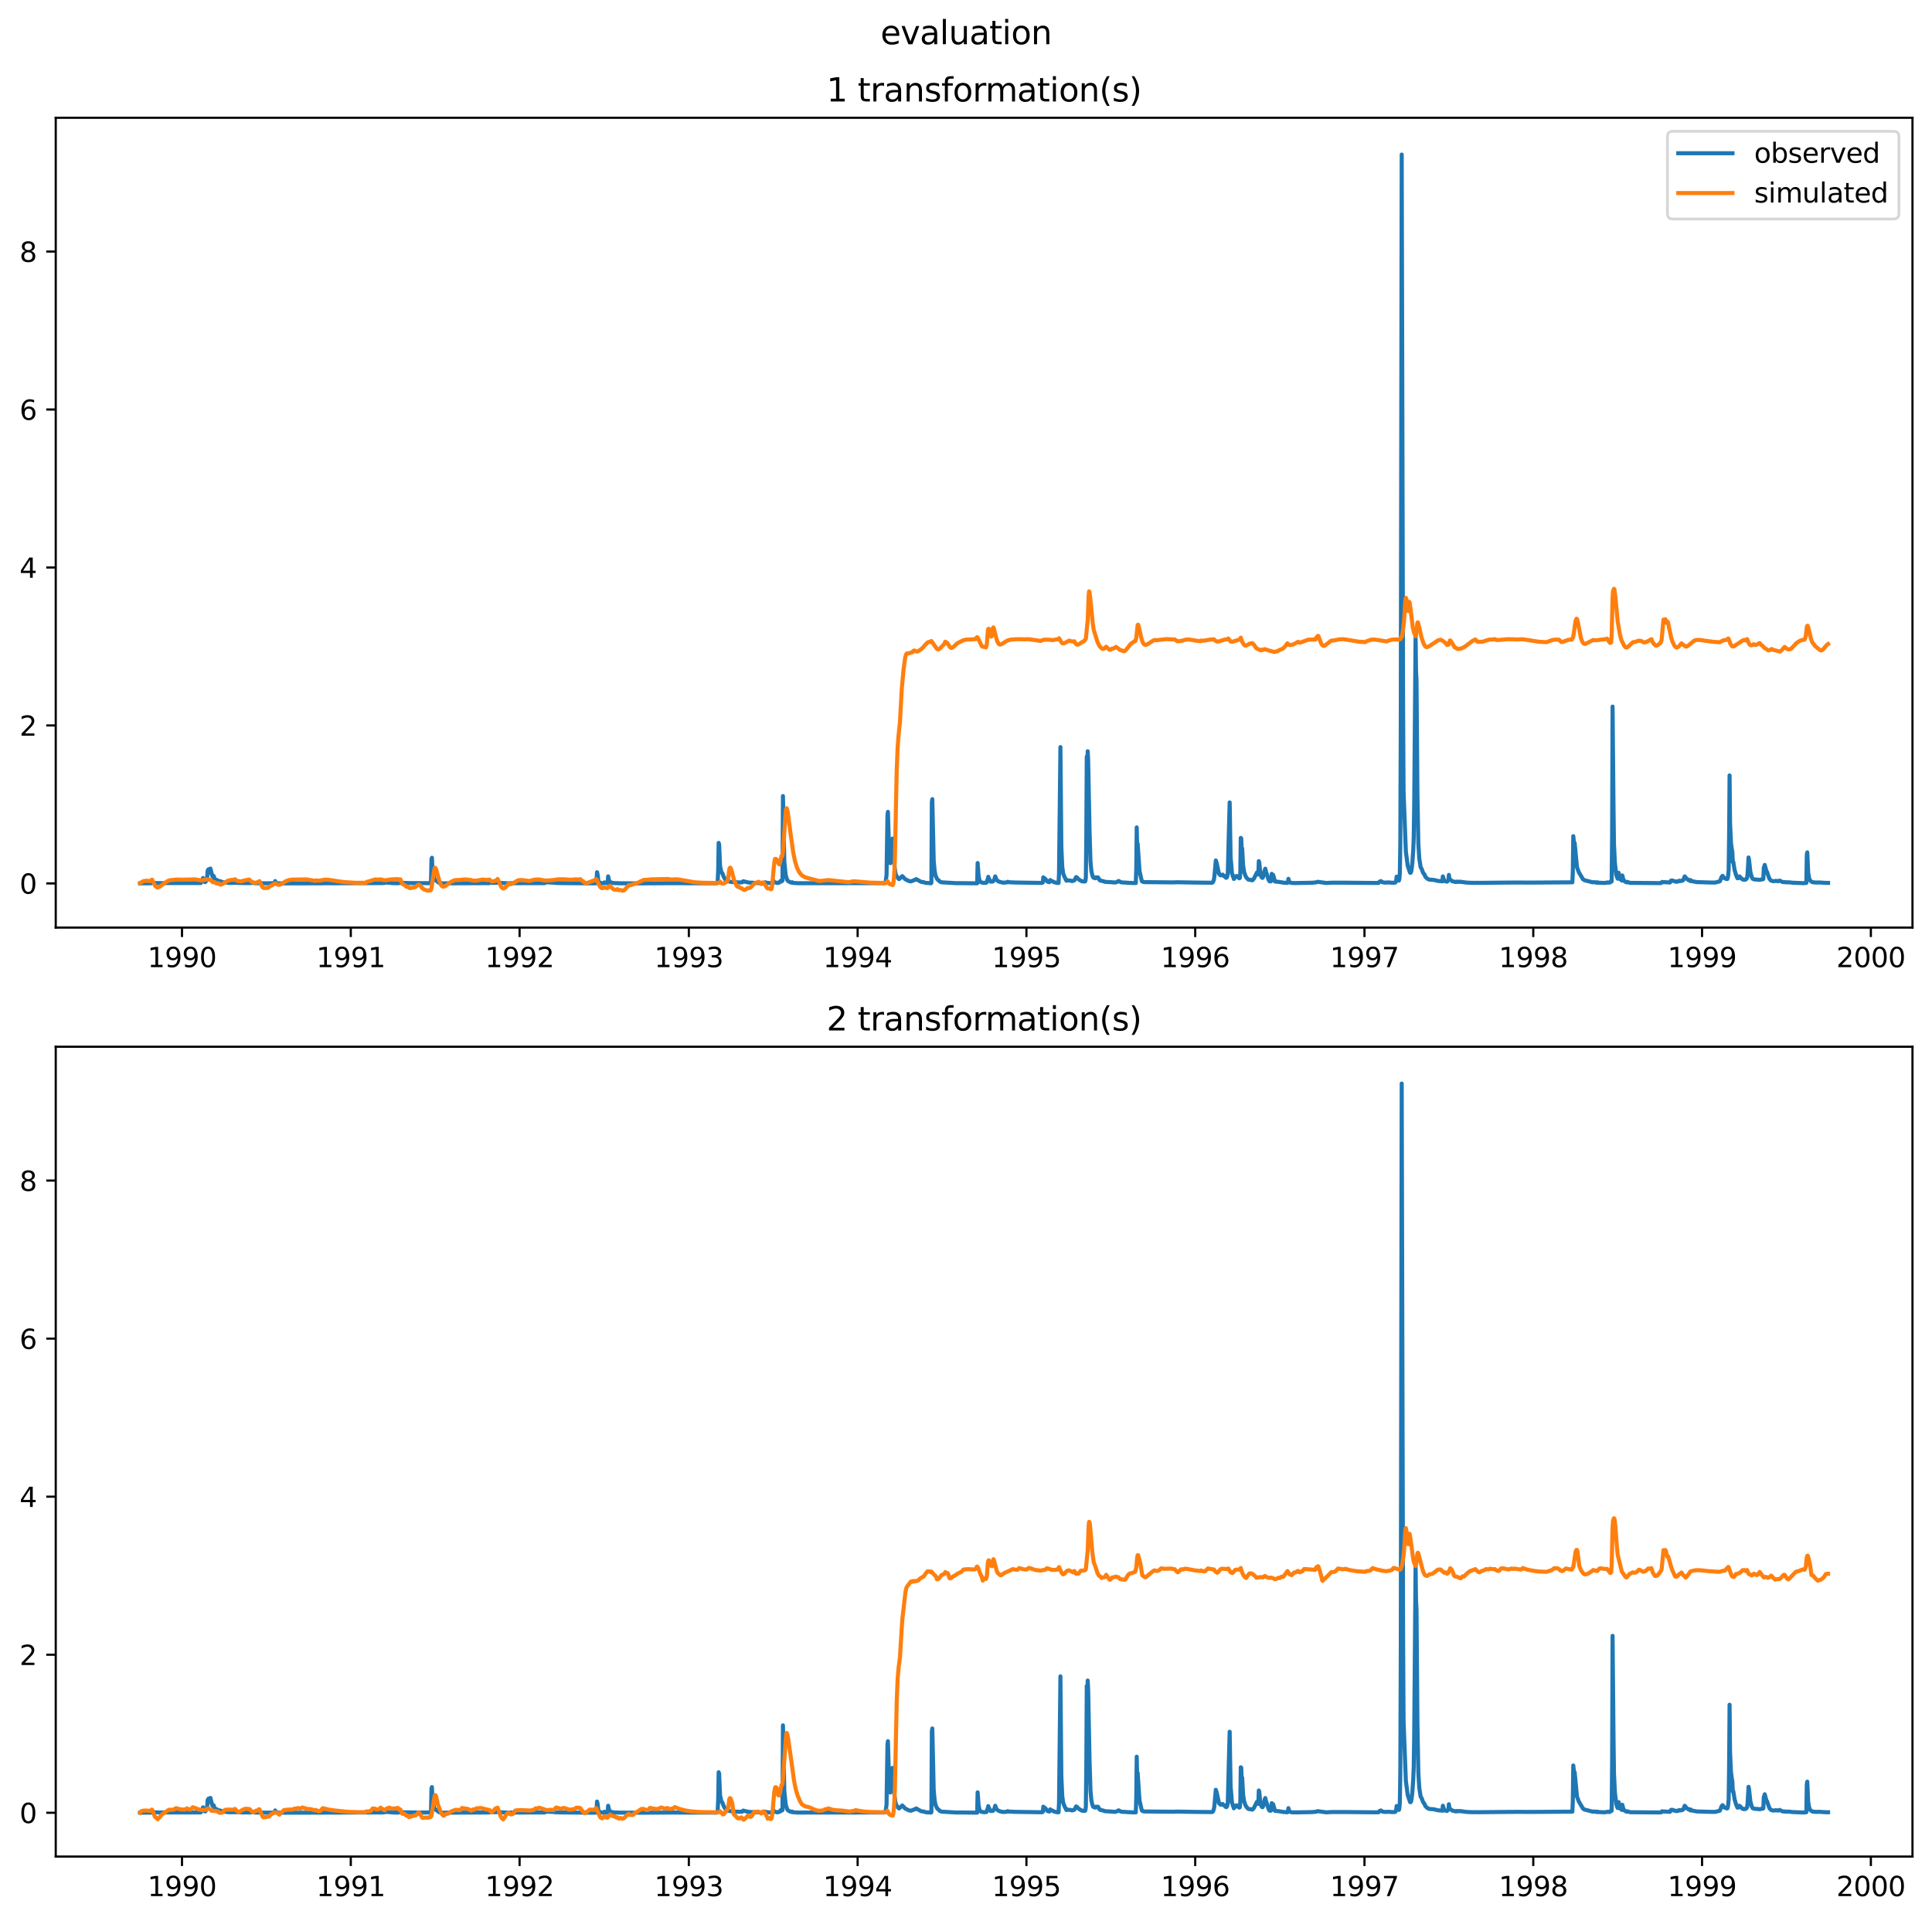 <?xml version="1.0" encoding="utf-8" standalone="no"?>
<!DOCTYPE svg PUBLIC "-//W3C//DTD SVG 1.1//EN"
  "http://www.w3.org/Graphics/SVG/1.1/DTD/svg11.dtd">
<svg xmlns:xlink="http://www.w3.org/1999/xlink" width="712.681pt" height="708.798pt" viewBox="0 0 712.681 708.798" xmlns="http://www.w3.org/2000/svg" version="1.1">
 <defs>
  <style type="text/css">*{stroke-linejoin: round; stroke-linecap: butt}</style>
 </defs>
 <g id="figure_1">
  <g id="patch_1">
   <path d="M 0 708.798 
L 712.681 708.798 
L 712.681 0 
L 0 0 
z
" style="fill: #ffffff"/>
  </g>
  <g id="axes_1">
   <g id="patch_2">
    <path d="M 20.562 342.2 
L 705.481 342.2 
L 705.481 43.44 
L 20.562 43.44 
z
" style="fill: #ffffff"/>
   </g>
   <g id="matplotlib.axis_1">
    <g id="xtick_1">
     <g id="line2d_1">
      <defs>
       <path id="md5afd3f577" d="M 0 0 
L 0 3.5 
" style="stroke: #000000; stroke-width: 0.8"/>
      </defs>
      <g>
       <use xlink:href="#md5afd3f577" x="67.134" y="342.2" style="stroke: #000000; stroke-width: 0.8"/>
      </g>
     </g>
     <g id="text_1">
      <!-- 1990 -->
      <g transform="translate(54.409 356.798) scale(0.1 -0.1)">
       <defs>
        <path id="DejaVuSans-31" d="M 794 531 
L 1825 531 
L 1825 4091 
L 703 3866 
L 703 4441 
L 1819 4666 
L 2450 4666 
L 2450 531 
L 3481 531 
L 3481 0 
L 794 0 
L 794 531 
z
" transform="scale(0.016)"/>
        <path id="DejaVuSans-39" d="M 703 97 
L 703 672 
Q 941 559 1184 500 
Q 1428 441 1663 441 
Q 2288 441 2617 861 
Q 2947 1281 2994 2138 
Q 2813 1869 2534 1725 
Q 2256 1581 1919 1581 
Q 1219 1581 811 2004 
Q 403 2428 403 3163 
Q 403 3881 828 4315 
Q 1253 4750 1959 4750 
Q 2769 4750 3195 4129 
Q 3622 3509 3622 2328 
Q 3622 1225 3098 567 
Q 2575 -91 1691 -91 
Q 1453 -91 1209 -44 
Q 966 3 703 97 
z
M 1959 2075 
Q 2384 2075 2632 2365 
Q 2881 2656 2881 3163 
Q 2881 3666 2632 3958 
Q 2384 4250 1959 4250 
Q 1534 4250 1286 3958 
Q 1038 3666 1038 3163 
Q 1038 2656 1286 2365 
Q 1534 2075 1959 2075 
z
" transform="scale(0.016)"/>
        <path id="DejaVuSans-30" d="M 2034 4250 
Q 1547 4250 1301 3770 
Q 1056 3291 1056 2328 
Q 1056 1369 1301 889 
Q 1547 409 2034 409 
Q 2525 409 2770 889 
Q 3016 1369 3016 2328 
Q 3016 3291 2770 3770 
Q 2525 4250 2034 4250 
z
M 2034 4750 
Q 2819 4750 3233 4129 
Q 3647 3509 3647 2328 
Q 3647 1150 3233 529 
Q 2819 -91 2034 -91 
Q 1250 -91 836 529 
Q 422 1150 422 2328 
Q 422 3509 836 4129 
Q 1250 4750 2034 4750 
z
" transform="scale(0.016)"/>
       </defs>
       <use xlink:href="#DejaVuSans-31"/>
       <use xlink:href="#DejaVuSans-39" x="63.623"/>
       <use xlink:href="#DejaVuSans-39" x="127.246"/>
       <use xlink:href="#DejaVuSans-30" x="190.869"/>
      </g>
     </g>
    </g>
    <g id="xtick_2">
     <g id="line2d_2">
      <g>
       <use xlink:href="#md5afd3f577" x="129.399" y="342.2" style="stroke: #000000; stroke-width: 0.8"/>
      </g>
     </g>
     <g id="text_2">
      <!-- 1991 -->
      <g transform="translate(116.674 356.798) scale(0.1 -0.1)">
       <use xlink:href="#DejaVuSans-31"/>
       <use xlink:href="#DejaVuSans-39" x="63.623"/>
       <use xlink:href="#DejaVuSans-39" x="127.246"/>
       <use xlink:href="#DejaVuSans-31" x="190.869"/>
      </g>
     </g>
    </g>
    <g id="xtick_3">
     <g id="line2d_3">
      <g>
       <use xlink:href="#md5afd3f577" x="191.664" y="342.2" style="stroke: #000000; stroke-width: 0.8"/>
      </g>
     </g>
     <g id="text_3">
      <!-- 1992 -->
      <g transform="translate(178.939 356.798) scale(0.1 -0.1)">
       <defs>
        <path id="DejaVuSans-32" d="M 1228 531 
L 3431 531 
L 3431 0 
L 469 0 
L 469 531 
Q 828 903 1448 1529 
Q 2069 2156 2228 2338 
Q 2531 2678 2651 2914 
Q 2772 3150 2772 3378 
Q 2772 3750 2511 3984 
Q 2250 4219 1831 4219 
Q 1534 4219 1204 4116 
Q 875 4013 500 3803 
L 500 4441 
Q 881 4594 1212 4672 
Q 1544 4750 1819 4750 
Q 2544 4750 2975 4387 
Q 3406 4025 3406 3419 
Q 3406 3131 3298 2873 
Q 3191 2616 2906 2266 
Q 2828 2175 2409 1742 
Q 1991 1309 1228 531 
z
" transform="scale(0.016)"/>
       </defs>
       <use xlink:href="#DejaVuSans-31"/>
       <use xlink:href="#DejaVuSans-39" x="63.623"/>
       <use xlink:href="#DejaVuSans-39" x="127.246"/>
       <use xlink:href="#DejaVuSans-32" x="190.869"/>
      </g>
     </g>
    </g>
    <g id="xtick_4">
     <g id="line2d_4">
      <g>
       <use xlink:href="#md5afd3f577" x="254.1" y="342.2" style="stroke: #000000; stroke-width: 0.8"/>
      </g>
     </g>
     <g id="text_4">
      <!-- 1993 -->
      <g transform="translate(241.375 356.798) scale(0.1 -0.1)">
       <defs>
        <path id="DejaVuSans-33" d="M 2597 2516 
Q 3050 2419 3304 2112 
Q 3559 1806 3559 1356 
Q 3559 666 3084 287 
Q 2609 -91 1734 -91 
Q 1441 -91 1130 -33 
Q 819 25 488 141 
L 488 750 
Q 750 597 1062 519 
Q 1375 441 1716 441 
Q 2309 441 2620 675 
Q 2931 909 2931 1356 
Q 2931 1769 2642 2001 
Q 2353 2234 1838 2234 
L 1294 2234 
L 1294 2753 
L 1863 2753 
Q 2328 2753 2575 2939 
Q 2822 3125 2822 3475 
Q 2822 3834 2567 4026 
Q 2313 4219 1838 4219 
Q 1578 4219 1281 4162 
Q 984 4106 628 3988 
L 628 4550 
Q 988 4650 1302 4700 
Q 1616 4750 1894 4750 
Q 2613 4750 3031 4423 
Q 3450 4097 3450 3541 
Q 3450 3153 3228 2886 
Q 3006 2619 2597 2516 
z
" transform="scale(0.016)"/>
       </defs>
       <use xlink:href="#DejaVuSans-31"/>
       <use xlink:href="#DejaVuSans-39" x="63.623"/>
       <use xlink:href="#DejaVuSans-39" x="127.246"/>
       <use xlink:href="#DejaVuSans-33" x="190.869"/>
      </g>
     </g>
    </g>
    <g id="xtick_5">
     <g id="line2d_5">
      <g>
       <use xlink:href="#md5afd3f577" x="316.365" y="342.2" style="stroke: #000000; stroke-width: 0.8"/>
      </g>
     </g>
     <g id="text_5">
      <!-- 1994 -->
      <g transform="translate(303.64 356.798) scale(0.1 -0.1)">
       <defs>
        <path id="DejaVuSans-34" d="M 2419 4116 
L 825 1625 
L 2419 1625 
L 2419 4116 
z
M 2253 4666 
L 3047 4666 
L 3047 1625 
L 3713 1625 
L 3713 1100 
L 3047 1100 
L 3047 0 
L 2419 0 
L 2419 1100 
L 313 1100 
L 313 1709 
L 2253 4666 
z
" transform="scale(0.016)"/>
       </defs>
       <use xlink:href="#DejaVuSans-31"/>
       <use xlink:href="#DejaVuSans-39" x="63.623"/>
       <use xlink:href="#DejaVuSans-39" x="127.246"/>
       <use xlink:href="#DejaVuSans-34" x="190.869"/>
      </g>
     </g>
    </g>
    <g id="xtick_6">
     <g id="line2d_6">
      <g>
       <use xlink:href="#md5afd3f577" x="378.631" y="342.2" style="stroke: #000000; stroke-width: 0.8"/>
      </g>
     </g>
     <g id="text_6">
      <!-- 1995 -->
      <g transform="translate(365.906 356.798) scale(0.1 -0.1)">
       <defs>
        <path id="DejaVuSans-35" d="M 691 4666 
L 3169 4666 
L 3169 4134 
L 1269 4134 
L 1269 2991 
Q 1406 3038 1543 3061 
Q 1681 3084 1819 3084 
Q 2600 3084 3056 2656 
Q 3513 2228 3513 1497 
Q 3513 744 3044 326 
Q 2575 -91 1722 -91 
Q 1428 -91 1123 -41 
Q 819 9 494 109 
L 494 744 
Q 775 591 1075 516 
Q 1375 441 1709 441 
Q 2250 441 2565 725 
Q 2881 1009 2881 1497 
Q 2881 1984 2565 2268 
Q 2250 2553 1709 2553 
Q 1456 2553 1204 2497 
Q 953 2441 691 2322 
L 691 4666 
z
" transform="scale(0.016)"/>
       </defs>
       <use xlink:href="#DejaVuSans-31"/>
       <use xlink:href="#DejaVuSans-39" x="63.623"/>
       <use xlink:href="#DejaVuSans-39" x="127.246"/>
       <use xlink:href="#DejaVuSans-35" x="190.869"/>
      </g>
     </g>
    </g>
    <g id="xtick_7">
     <g id="line2d_7">
      <g>
       <use xlink:href="#md5afd3f577" x="440.896" y="342.2" style="stroke: #000000; stroke-width: 0.8"/>
      </g>
     </g>
     <g id="text_7">
      <!-- 1996 -->
      <g transform="translate(428.171 356.798) scale(0.1 -0.1)">
       <defs>
        <path id="DejaVuSans-36" d="M 2113 2584 
Q 1688 2584 1439 2293 
Q 1191 2003 1191 1497 
Q 1191 994 1439 701 
Q 1688 409 2113 409 
Q 2538 409 2786 701 
Q 3034 994 3034 1497 
Q 3034 2003 2786 2293 
Q 2538 2584 2113 2584 
z
M 3366 4563 
L 3366 3988 
Q 3128 4100 2886 4159 
Q 2644 4219 2406 4219 
Q 1781 4219 1451 3797 
Q 1122 3375 1075 2522 
Q 1259 2794 1537 2939 
Q 1816 3084 2150 3084 
Q 2853 3084 3261 2657 
Q 3669 2231 3669 1497 
Q 3669 778 3244 343 
Q 2819 -91 2113 -91 
Q 1303 -91 875 529 
Q 447 1150 447 2328 
Q 447 3434 972 4092 
Q 1497 4750 2381 4750 
Q 2619 4750 2861 4703 
Q 3103 4656 3366 4563 
z
" transform="scale(0.016)"/>
       </defs>
       <use xlink:href="#DejaVuSans-31"/>
       <use xlink:href="#DejaVuSans-39" x="63.623"/>
       <use xlink:href="#DejaVuSans-39" x="127.246"/>
       <use xlink:href="#DejaVuSans-36" x="190.869"/>
      </g>
     </g>
    </g>
    <g id="xtick_8">
     <g id="line2d_8">
      <g>
       <use xlink:href="#md5afd3f577" x="503.332" y="342.2" style="stroke: #000000; stroke-width: 0.8"/>
      </g>
     </g>
     <g id="text_8">
      <!-- 1997 -->
      <g transform="translate(490.607 356.798) scale(0.1 -0.1)">
       <defs>
        <path id="DejaVuSans-37" d="M 525 4666 
L 3525 4666 
L 3525 4397 
L 1831 0 
L 1172 0 
L 2766 4134 
L 525 4134 
L 525 4666 
z
" transform="scale(0.016)"/>
       </defs>
       <use xlink:href="#DejaVuSans-31"/>
       <use xlink:href="#DejaVuSans-39" x="63.623"/>
       <use xlink:href="#DejaVuSans-39" x="127.246"/>
       <use xlink:href="#DejaVuSans-37" x="190.869"/>
      </g>
     </g>
    </g>
    <g id="xtick_9">
     <g id="line2d_9">
      <g>
       <use xlink:href="#md5afd3f577" x="565.597" y="342.2" style="stroke: #000000; stroke-width: 0.8"/>
      </g>
     </g>
     <g id="text_9">
      <!-- 1998 -->
      <g transform="translate(552.872 356.798) scale(0.1 -0.1)">
       <defs>
        <path id="DejaVuSans-38" d="M 2034 2216 
Q 1584 2216 1326 1975 
Q 1069 1734 1069 1313 
Q 1069 891 1326 650 
Q 1584 409 2034 409 
Q 2484 409 2743 651 
Q 3003 894 3003 1313 
Q 3003 1734 2745 1975 
Q 2488 2216 2034 2216 
z
M 1403 2484 
Q 997 2584 770 2862 
Q 544 3141 544 3541 
Q 544 4100 942 4425 
Q 1341 4750 2034 4750 
Q 2731 4750 3128 4425 
Q 3525 4100 3525 3541 
Q 3525 3141 3298 2862 
Q 3072 2584 2669 2484 
Q 3125 2378 3379 2068 
Q 3634 1759 3634 1313 
Q 3634 634 3220 271 
Q 2806 -91 2034 -91 
Q 1263 -91 848 271 
Q 434 634 434 1313 
Q 434 1759 690 2068 
Q 947 2378 1403 2484 
z
M 1172 3481 
Q 1172 3119 1398 2916 
Q 1625 2713 2034 2713 
Q 2441 2713 2670 2916 
Q 2900 3119 2900 3481 
Q 2900 3844 2670 4047 
Q 2441 4250 2034 4250 
Q 1625 4250 1398 4047 
Q 1172 3844 1172 3481 
z
" transform="scale(0.016)"/>
       </defs>
       <use xlink:href="#DejaVuSans-31"/>
       <use xlink:href="#DejaVuSans-39" x="63.623"/>
       <use xlink:href="#DejaVuSans-39" x="127.246"/>
       <use xlink:href="#DejaVuSans-38" x="190.869"/>
      </g>
     </g>
    </g>
    <g id="xtick_10">
     <g id="line2d_10">
      <g>
       <use xlink:href="#md5afd3f577" x="627.862" y="342.2" style="stroke: #000000; stroke-width: 0.8"/>
      </g>
     </g>
     <g id="text_10">
      <!-- 1999 -->
      <g transform="translate(615.137 356.798) scale(0.1 -0.1)">
       <use xlink:href="#DejaVuSans-31"/>
       <use xlink:href="#DejaVuSans-39" x="63.623"/>
       <use xlink:href="#DejaVuSans-39" x="127.246"/>
       <use xlink:href="#DejaVuSans-39" x="190.869"/>
      </g>
     </g>
    </g>
    <g id="xtick_11">
     <g id="line2d_11">
      <g>
       <use xlink:href="#md5afd3f577" x="690.128" y="342.2" style="stroke: #000000; stroke-width: 0.8"/>
      </g>
     </g>
     <g id="text_11">
      <!-- 2000 -->
      <g transform="translate(677.403 356.798) scale(0.1 -0.1)">
       <use xlink:href="#DejaVuSans-32"/>
       <use xlink:href="#DejaVuSans-30" x="63.623"/>
       <use xlink:href="#DejaVuSans-30" x="127.246"/>
       <use xlink:href="#DejaVuSans-30" x="190.869"/>
      </g>
     </g>
    </g>
   </g>
   <g id="matplotlib.axis_2">
    <g id="ytick_1">
     <g id="line2d_12">
      <defs>
       <path id="mb811268688" d="M 0 0 
L -3.5 0 
" style="stroke: #000000; stroke-width: 0.8"/>
      </defs>
      <g>
       <use xlink:href="#mb811268688" x="20.562" y="325.905" style="stroke: #000000; stroke-width: 0.8"/>
      </g>
     </g>
     <g id="text_12">
      <!-- 0 -->
      <g transform="translate(7.2 329.704) scale(0.1 -0.1)">
       <use xlink:href="#DejaVuSans-30"/>
      </g>
     </g>
    </g>
    <g id="ytick_2">
     <g id="line2d_13">
      <g>
       <use xlink:href="#mb811268688" x="20.562" y="267.63" style="stroke: #000000; stroke-width: 0.8"/>
      </g>
     </g>
     <g id="text_13">
      <!-- 2 -->
      <g transform="translate(7.2 271.429) scale(0.1 -0.1)">
       <use xlink:href="#DejaVuSans-32"/>
      </g>
     </g>
    </g>
    <g id="ytick_3">
     <g id="line2d_14">
      <g>
       <use xlink:href="#mb811268688" x="20.562" y="209.354" style="stroke: #000000; stroke-width: 0.8"/>
      </g>
     </g>
     <g id="text_14">
      <!-- 4 -->
      <g transform="translate(7.2 213.154) scale(0.1 -0.1)">
       <use xlink:href="#DejaVuSans-34"/>
      </g>
     </g>
    </g>
    <g id="ytick_4">
     <g id="line2d_15">
      <g>
       <use xlink:href="#mb811268688" x="20.562" y="151.079" style="stroke: #000000; stroke-width: 0.8"/>
      </g>
     </g>
     <g id="text_15">
      <!-- 6 -->
      <g transform="translate(7.2 154.878) scale(0.1 -0.1)">
       <use xlink:href="#DejaVuSans-36"/>
      </g>
     </g>
    </g>
    <g id="ytick_5">
     <g id="line2d_16">
      <g>
       <use xlink:href="#mb811268688" x="20.562" y="92.804" style="stroke: #000000; stroke-width: 0.8"/>
      </g>
     </g>
     <g id="text_16">
      <!-- 8 -->
      <g transform="translate(7.2 96.603) scale(0.1 -0.1)">
       <use xlink:href="#DejaVuSans-38"/>
      </g>
     </g>
    </g>
   </g>
   <g id="line2d_17">
    <path d="M 51.695 325.867 
L 55.789 325.855 
L 56.13 325.511 
L 56.472 325.576 
L 56.813 325.75 
L 57.836 325.759 
L 59.031 325.814 
L 61.76 325.779 
L 74.042 325.779 
L 74.554 324.908 
L 74.895 323.912 
L 75.407 325.159 
L 75.578 325.407 
L 75.748 325.407 
L 76.26 324.661 
L 76.431 323.416 
L 76.601 321.176 
L 76.942 320.677 
L 77.454 321.922 
L 77.625 320.427 
L 78.307 323.166 
L 78.478 323.416 
L 78.648 323.166 
L 78.819 323.166 
L 79.16 324.261 
L 79.331 324.512 
L 79.501 324.41 
L 80.013 324.908 
L 80.184 324.71 
L 80.525 325.007 
L 80.866 325.109 
L 81.037 325.159 
L 81.207 325.057 
L 81.89 325.407 
L 83.595 325.61 
L 84.448 325.715 
L 87.007 325.695 
L 87.69 325.692 
L 89.566 325.779 
L 92.466 325.785 
L 92.807 325.672 
L 93.148 325.692 
L 94.001 325.826 
L 95.537 325.82 
L 96.219 325.806 
L 97.413 325.858 
L 101.337 325.855 
L 101.507 325.057 
L 101.678 325.686 
L 102.019 325.861 
L 103.896 325.887 
L 110.719 325.881 
L 113.79 325.876 
L 141.596 325.779 
L 142.278 325.605 
L 142.62 325.506 
L 142.961 325.66 
L 143.472 325.666 
L 145.178 325.82 
L 146.543 325.844 
L 147.737 325.707 
L 151.49 325.791 
L 158.826 325.812 
L 158.996 325.057 
L 159.167 316.942 
L 159.337 316.444 
L 159.508 320.826 
L 160.19 324.36 
L 160.361 324.71 
L 160.531 324.562 
L 161.896 325.68 
L 162.408 325.759 
L 163.431 325.879 
L 180.49 325.806 
L 180.661 325.357 
L 181.173 325.657 
L 181.855 325.71 
L 183.22 325.68 
L 183.732 325.555 
L 184.243 325.657 
L 185.267 325.759 
L 187.143 325.849 
L 189.702 325.826 
L 195.332 325.812 
L 198.573 325.806 
L 200.791 325.814 
L 201.132 325.707 
L 201.644 325.456 
L 203.179 325.587 
L 203.691 325.581 
L 204.885 325.715 
L 206.25 325.777 
L 209.15 325.814 
L 209.491 325.814 
L 219.726 325.887 
L 219.897 324.162 
L 220.067 324.71 
L 220.238 321.773 
L 220.408 322.469 
L 220.75 325.109 
L 221.091 325.538 
L 222.114 325.87 
L 222.797 325.779 
L 222.967 325.517 
L 223.479 325.806 
L 224.161 325.849 
L 224.332 323.314 
L 224.673 324.809 
L 225.014 325.307 
L 225.526 325.622 
L 226.891 325.82 
L 227.573 325.806 
L 228.597 325.867 
L 229.279 325.87 
L 236.785 325.887 
L 246.679 325.829 
L 264.421 325.855 
L 264.591 325.637 
L 264.762 324.809 
L 264.932 320.925 
L 265.103 310.966 
L 265.274 311.464 
L 265.615 319.532 
L 266.127 321.823 
L 266.297 321.922 
L 266.468 322.169 
L 266.979 323.466 
L 267.491 324.41 
L 268.003 325.159 
L 268.515 325.109 
L 269.709 325.357 
L 270.903 325.462 
L 272.609 325.532 
L 273.291 325.532 
L 273.803 325.497 
L 274.144 325.109 
L 276.191 325.59 
L 279.433 325.756 
L 282.162 325.829 
L 282.333 325.491 
L 282.844 325.686 
L 283.697 325.777 
L 284.721 325.791 
L 285.062 325.625 
L 285.233 324.859 
L 285.574 325.407 
L 285.915 325.503 
L 286.597 325.745 
L 287.109 325.715 
L 287.28 325.511 
L 287.621 325.526 
L 287.962 324.958 
L 288.303 325.159 
L 288.644 324.908 
L 288.815 293.687 
L 289.327 317.988 
L 289.839 322.918 
L 290.35 324.562 
L 290.691 325.057 
L 291.715 325.561 
L 292.056 325.616 
L 292.227 325.471 
L 292.397 325.701 
L 294.444 325.835 
L 326.515 325.806 
L 326.686 325.407 
L 327.027 322.918 
L 327.368 301.007 
L 327.539 299.515 
L 327.88 310.966 
L 328.392 318.437 
L 328.733 310.27 
L 328.904 311.913 
L 329.245 309.372 
L 329.415 310.319 
L 329.757 317.737 
L 330.268 321.971 
L 330.609 323.067 
L 330.951 323.515 
L 331.462 324.212 
L 331.633 324.311 
L 331.804 324.212 
L 332.315 323.664 
L 332.486 323.664 
L 332.827 323.215 
L 333.51 323.912 
L 333.851 324.311 
L 335.215 325.007 
L 336.068 325.159 
L 336.921 324.809 
L 337.262 324.661 
L 337.604 324.611 
L 337.945 324.311 
L 339.821 325.357 
L 340.504 325.407 
L 341.527 325.715 
L 343.063 325.8 
L 343.404 325.867 
L 343.574 325.666 
L 343.745 295.878 
L 343.915 294.832 
L 344.427 317.539 
L 344.768 321.275 
L 345.11 323.067 
L 345.621 324.162 
L 345.963 324.562 
L 346.304 324.809 
L 346.645 325.208 
L 347.327 325.497 
L 351.421 325.736 
L 352.786 325.814 
L 354.833 325.814 
L 360.463 325.87 
L 360.633 318.387 
L 360.974 323.067 
L 361.316 324.809 
L 361.657 325.357 
L 362.169 325.581 
L 363.022 325.715 
L 363.874 325.64 
L 364.386 324.212 
L 364.557 323.466 
L 364.727 324.162 
L 364.898 324.261 
L 365.239 325.109 
L 365.41 325.258 
L 366.263 325.208 
L 366.775 324.512 
L 367.116 323.314 
L 367.627 324.611 
L 368.139 325.057 
L 368.822 325.357 
L 370.016 325.631 
L 371.38 325.541 
L 371.722 325.307 
L 372.063 325.462 
L 374.451 325.573 
L 384.345 325.724 
L 384.686 325.555 
L 384.857 323.664 
L 385.028 323.813 
L 385.369 324.261 
L 385.539 324.162 
L 386.392 325.258 
L 387.075 325.456 
L 387.245 325.208 
L 387.416 324.661 
L 387.928 325.007 
L 388.439 325.208 
L 388.781 325.456 
L 390.145 325.745 
L 390.487 325.73 
L 390.657 322.169 
L 391.169 275.613 
L 391.51 312.461 
L 391.851 319.83 
L 392.192 322.268 
L 392.704 323.565 
L 393.387 324.908 
L 393.557 324.611 
L 393.898 324.809 
L 394.922 324.859 
L 395.434 325.057 
L 396.287 324.809 
L 396.457 324.562 
L 396.798 323.862 
L 396.969 323.565 
L 397.31 323.763 
L 397.651 324.162 
L 398.163 324.611 
L 399.187 325.159 
L 400.21 325.208 
L 400.381 325.007 
L 400.551 323.714 
L 400.722 308.926 
L 400.892 279.148 
L 401.063 287.962 
L 401.234 277.158 
L 401.404 280.494 
L 401.916 306.633 
L 402.257 317.737 
L 402.598 321.374 
L 402.94 322.918 
L 403.281 323.714 
L 403.451 323.813 
L 403.622 323.763 
L 403.963 324.014 
L 404.304 323.664 
L 404.816 323.912 
L 404.987 323.664 
L 405.157 323.862 
L 405.498 324.512 
L 405.84 324.859 
L 406.181 324.859 
L 406.693 325.057 
L 407.034 325.109 
L 407.545 325.307 
L 408.057 325.357 
L 409.763 325.447 
L 411.298 325.581 
L 411.981 325.407 
L 412.322 325.159 
L 412.493 325.159 
L 412.663 325.007 
L 413.004 325.208 
L 413.346 325.418 
L 413.857 325.538 
L 415.393 325.616 
L 415.904 325.672 
L 418.463 325.779 
L 418.975 325.771 
L 419.146 320.628 
L 419.316 305.24 
L 419.487 312.909 
L 419.657 311.216 
L 420.34 321.324 
L 421.193 325.057 
L 421.534 325.307 
L 422.216 325.433 
L 432.963 325.532 
L 433.987 325.471 
L 440.64 325.587 
L 447.122 325.657 
L 447.464 325.407 
L 447.805 324.41 
L 447.975 323.314 
L 448.487 317.44 
L 448.828 318.437 
L 449.34 320.925 
L 449.681 322.42 
L 449.852 322.42 
L 450.193 322.918 
L 450.534 322.869 
L 451.046 322.668 
L 451.387 323.166 
L 451.558 323.116 
L 452.24 323.813 
L 452.411 323.813 
L 452.581 323.664 
L 452.752 323.166 
L 452.922 321.922 
L 453.264 308.478 
L 453.605 296.03 
L 453.946 316.444 
L 454.117 317.988 
L 454.458 322.321 
L 454.628 322.569 
L 454.799 323.364 
L 454.969 323.166 
L 455.14 324.261 
L 455.822 323.416 
L 455.993 323.416 
L 456.164 323.166 
L 456.334 323.515 
L 456.675 323.664 
L 457.187 324.014 
L 457.358 323.862 
L 457.528 321.872 
L 457.699 309.124 
L 457.869 309.273 
L 458.04 313.705 
L 458.211 312.959 
L 458.552 319.133 
L 458.893 321.522 
L 459.405 323.067 
L 459.746 323.714 
L 460.428 324.46 
L 461.111 324.611 
L 461.281 324.562 
L 461.793 324.76 
L 461.964 324.76 
L 462.475 324.261 
L 463.67 321.872 
L 464.181 322.618 
L 464.352 317.688 
L 464.522 318.186 
L 464.864 321.773 
L 465.205 323.265 
L 465.546 323.813 
L 465.717 323.862 
L 465.887 323.664 
L 466.57 320.876 
L 466.74 320.476 
L 467.081 321.922 
L 467.252 322.268 
L 467.934 324.512 
L 468.275 325.109 
L 468.787 325.159 
L 468.958 324.908 
L 469.128 322.37 
L 469.47 324.261 
L 469.64 322.767 
L 470.323 325.208 
L 470.834 325.258 
L 471.858 325.357 
L 472.711 325.506 
L 473.564 325.637 
L 474.928 325.715 
L 475.099 325.506 
L 475.27 324.212 
L 475.611 325.357 
L 476.123 325.672 
L 476.805 325.75 
L 477.828 325.771 
L 483.97 325.66 
L 485.505 325.526 
L 486.017 325.307 
L 486.699 325.407 
L 489.258 325.75 
L 490.964 325.651 
L 491.987 325.631 
L 495.229 325.631 
L 507.341 325.742 
L 508.535 325.73 
L 508.876 325.258 
L 509.388 325.057 
L 509.899 325.456 
L 510.752 325.605 
L 511.435 325.605 
L 511.946 325.532 
L 513.652 325.666 
L 514.676 325.605 
L 514.846 325.407 
L 515.017 324.908 
L 515.188 323.416 
L 515.699 324.661 
L 516.041 324.859 
L 516.211 324.162 
L 516.382 321.922 
L 516.552 310.966 
L 516.723 266.152 
L 517.064 57.02 
L 517.576 261.173 
L 517.747 292.044 
L 518.599 314.203 
L 519.282 319.381 
L 520.135 321.922 
L 520.305 322.021 
L 520.476 321.823 
L 520.647 321.176 
L 520.988 318.437 
L 521.329 313.457 
L 521.499 308.976 
L 521.67 297.621 
L 522.182 234.783 
L 522.352 247.729 
L 522.523 250.715 
L 522.864 293.242 
L 523.205 311.216 
L 523.547 316.744 
L 524.058 319.978 
L 524.4 320.476 
L 524.911 321.872 
L 525.252 322.42 
L 525.423 322.519 
L 525.764 323.416 
L 526.447 324.113 
L 526.788 324.311 
L 527.3 324.512 
L 528.835 324.611 
L 530.541 325.007 
L 531.905 325.109 
L 532.076 325.159 
L 532.247 323.314 
L 532.758 324.908 
L 533.1 325.109 
L 533.611 325.208 
L 533.782 325.258 
L 534.294 324.71 
L 534.464 322.767 
L 534.635 323.964 
L 534.805 324.36 
L 535.147 324.661 
L 535.829 325.159 
L 536.511 325.258 
L 536.853 325.357 
L 537.023 325.418 
L 537.364 325.258 
L 537.706 325.357 
L 537.876 325.258 
L 538.388 325.357 
L 538.729 325.258 
L 539.07 325.357 
L 539.923 325.45 
L 540.606 325.567 
L 541.629 325.637 
L 543.164 325.692 
L 544.359 325.695 
L 545.211 325.68 
L 545.553 325.715 
L 546.064 325.695 
L 556.47 325.596 
L 557.323 325.59 
L 557.835 325.59 
L 560.053 325.576 
L 564.147 325.605 
L 580.012 325.506 
L 580.182 321.922 
L 580.353 308.478 
L 580.524 309.969 
L 580.694 312.959 
L 580.865 310.966 
L 581.718 319.929 
L 582.4 321.773 
L 583.935 324.36 
L 584.447 324.71 
L 587.518 325.506 
L 588.03 325.433 
L 589.053 325.645 
L 589.224 325.471 
L 589.394 325.631 
L 590.759 325.695 
L 591.953 325.736 
L 592.635 325.651 
L 592.806 325.541 
L 593.659 325.622 
L 593.83 325.581 
L 594 325.307 
L 594.341 325.307 
L 594.512 325.159 
L 594.683 307.729 
L 594.853 260.674 
L 595.194 298.02 
L 595.365 311.415 
L 595.706 318.335 
L 596.218 322.717 
L 596.559 323.763 
L 596.73 324.162 
L 596.9 323.862 
L 597.071 321.971 
L 597.753 324.46 
L 598.094 324.661 
L 598.265 324.859 
L 598.435 322.968 
L 598.947 324.958 
L 599.288 325.007 
L 599.63 325.357 
L 600.141 325.532 
L 600.312 325.357 
L 601.336 325.707 
L 612.594 325.794 
L 612.765 325.745 
L 613.106 325.357 
L 613.447 325.427 
L 614.812 325.485 
L 616.006 325.576 
L 616.177 325.357 
L 616.347 324.908 
L 616.689 324.809 
L 616.859 324.908 
L 617.03 324.859 
L 617.712 325.159 
L 617.883 325.109 
L 618.394 325.307 
L 618.565 325.307 
L 618.906 325.109 
L 619.077 325.208 
L 619.418 324.908 
L 619.93 325.057 
L 620.271 324.908 
L 620.442 324.958 
L 620.612 324.76 
L 620.783 324.809 
L 620.953 324.661 
L 621.465 323.314 
L 621.806 323.714 
L 622.147 324.162 
L 622.83 324.661 
L 623 324.562 
L 623.342 324.809 
L 623.512 325.057 
L 623.683 324.71 
L 624.024 325.057 
L 625.047 325.258 
L 625.9 325.418 
L 631.018 325.573 
L 632.042 325.576 
L 632.895 325.576 
L 633.236 325.433 
L 634.259 325.208 
L 634.43 325.109 
L 635.112 323.416 
L 635.453 323.116 
L 635.965 323.912 
L 636.306 324.014 
L 636.648 324.212 
L 637.159 324.311 
L 637.33 323.912 
L 637.501 322.918 
L 637.671 320.925 
L 637.842 308.478 
L 638.012 286.071 
L 638.183 303.498 
L 638.524 310.966 
L 638.865 313.457 
L 639.036 314.352 
L 639.206 318.087 
L 639.377 317.939 
L 639.889 321.123 
L 640.059 321.572 
L 640.401 322.816 
L 640.912 324.014 
L 641.083 323.813 
L 641.254 323.964 
L 641.595 323.314 
L 641.936 323.565 
L 642.448 324.212 
L 643.13 324.562 
L 643.301 324.46 
L 643.812 324.562 
L 644.324 324.162 
L 644.495 323.763 
L 644.665 322.268 
L 645.007 316.345 
L 645.177 317.14 
L 645.689 321.724 
L 646.201 323.615 
L 646.542 324.212 
L 647.054 324.41 
L 647.395 324.46 
L 647.736 324.46 
L 648.759 324.562 
L 649.101 324.611 
L 650.124 324.36 
L 650.295 324.41 
L 650.465 324.212 
L 650.636 320.08 
L 650.807 319.731 
L 650.977 319.084 
L 651.66 321.622 
L 651.83 321.671 
L 652.171 322.717 
L 652.683 324.113 
L 653.195 324.809 
L 653.707 325.007 
L 654.389 325.109 
L 655.071 324.958 
L 655.924 325.109 
L 656.436 324.859 
L 656.948 325.109 
L 657.63 325.407 
L 659.165 325.497 
L 660.018 325.497 
L 661.213 325.645 
L 665.307 325.814 
L 666.16 325.736 
L 666.33 325.695 
L 666.501 315.398 
L 666.671 314.451 
L 667.013 321.922 
L 667.354 323.964 
L 667.695 324.809 
L 668.207 325.258 
L 668.718 325.476 
L 669.913 325.59 
L 671.277 325.552 
L 672.471 325.651 
L 673.836 325.724 
L 674.348 325.715 
L 674.348 325.715 
" clip-path="url(#p02fb6a164c)" style="fill: none; stroke: #1f77b4; stroke-width: 1.5; stroke-linecap: square"/>
   </g>
   <g id="line2d_18">
    <path d="M 51.695 325.864 
L 52.377 325.324 
L 53.06 325.039 
L 53.913 324.927 
L 55.107 325.015 
L 55.789 324.998 
L 55.96 324.569 
L 56.13 324.551 
L 57.325 326.933 
L 58.007 327.414 
L 58.519 327.322 
L 59.372 326.775 
L 60.907 325.618 
L 61.931 325.008 
L 62.783 324.71 
L 65.513 324.467 
L 67.048 324.541 
L 68.072 324.499 
L 70.119 324.48 
L 71.654 324.401 
L 73.019 324.584 
L 74.384 324.833 
L 74.895 324.68 
L 76.26 324.412 
L 77.284 324.582 
L 77.625 324.609 
L 78.478 325.44 
L 78.819 325.479 
L 79.16 325.394 
L 79.672 325.86 
L 80.354 325.966 
L 80.525 325.873 
L 80.695 325.907 
L 81.037 326.253 
L 81.378 326.349 
L 81.89 326.211 
L 82.572 325.801 
L 83.937 324.962 
L 84.96 324.66 
L 85.984 324.566 
L 86.495 324.531 
L 86.666 324.353 
L 87.007 324.653 
L 87.519 324.991 
L 88.884 325.185 
L 89.737 324.947 
L 90.931 324.654 
L 91.954 324.484 
L 92.296 324.834 
L 92.637 325.186 
L 93.66 325.641 
L 94.513 325.605 
L 95.366 325.292 
L 95.707 325.058 
L 96.731 327.15 
L 97.072 327.51 
L 97.413 327.631 
L 98.778 327.568 
L 99.46 327.063 
L 99.972 326.738 
L 100.484 326.494 
L 101.507 325.844 
L 101.849 326.085 
L 102.701 326.413 
L 103.043 326.466 
L 103.554 326.266 
L 104.749 325.516 
L 105.772 324.94 
L 106.625 324.683 
L 107.819 324.493 
L 113.107 324.418 
L 114.643 324.693 
L 116.349 324.989 
L 116.519 324.772 
L 117.543 324.912 
L 120.102 324.491 
L 121.296 324.591 
L 126.755 325.408 
L 131.019 325.668 
L 134.943 325.686 
L 135.284 325.337 
L 135.796 325.243 
L 138.355 324.438 
L 139.037 324.493 
L 140.572 324.427 
L 141.767 324.744 
L 142.449 324.696 
L 144.325 324.423 
L 146.884 324.322 
L 147.225 324.651 
L 147.396 324.713 
L 147.567 324.414 
L 147.737 324.444 
L 148.249 325.738 
L 148.59 326.196 
L 148.931 326.385 
L 149.273 326.508 
L 149.955 327.159 
L 150.125 327.185 
L 150.296 327.054 
L 150.467 327.08 
L 150.978 327.567 
L 151.32 327.656 
L 153.196 327.236 
L 154.39 326.328 
L 155.073 326.692 
L 155.584 327.451 
L 156.437 328.145 
L 156.949 328.293 
L 157.802 328.615 
L 158.143 328.584 
L 158.484 328.331 
L 158.826 328.482 
L 158.996 328.254 
L 159.167 327.616 
L 159.678 323.991 
L 160.02 322.063 
L 160.361 320.2 
L 160.531 320.126 
L 160.702 320.315 
L 161.043 321.264 
L 162.067 325 
L 162.749 326.582 
L 163.09 326.967 
L 163.431 327.086 
L 163.943 327.022 
L 164.455 326.742 
L 166.502 325.243 
L 167.696 324.741 
L 168.379 324.655 
L 169.061 324.664 
L 171.62 324.429 
L 173.667 324.631 
L 174.179 324.845 
L 175.543 324.911 
L 177.932 324.478 
L 179.126 324.595 
L 179.637 324.69 
L 179.979 324.544 
L 180.32 324.616 
L 180.49 324.51 
L 180.661 324.547 
L 181.002 324.975 
L 181.343 325.167 
L 181.855 325.182 
L 182.879 324.854 
L 183.22 324.745 
L 183.561 324.256 
L 184.926 327.254 
L 185.438 327.738 
L 185.779 327.776 
L 186.291 327.497 
L 187.143 326.614 
L 187.655 325.921 
L 187.996 326.189 
L 188.338 326.23 
L 188.849 326.031 
L 191.067 324.788 
L 191.92 324.657 
L 193.114 324.737 
L 195.332 325.025 
L 196.526 324.66 
L 197.72 324.456 
L 198.914 324.469 
L 200.62 324.77 
L 201.302 324.852 
L 202.667 324.807 
L 203.008 324.734 
L 203.691 324.715 
L 206.079 324.395 
L 207.614 324.37 
L 210.685 324.558 
L 212.22 324.393 
L 213.414 324.462 
L 213.755 324.492 
L 213.926 324.342 
L 214.097 324.361 
L 214.779 324.972 
L 215.12 325.137 
L 215.632 325.669 
L 216.144 325.803 
L 216.655 325.723 
L 219.214 324.766 
L 219.726 324.553 
L 219.897 324.348 
L 220.067 324.424 
L 220.408 325.221 
L 221.091 326.709 
L 221.603 327.438 
L 221.944 327.649 
L 222.456 327.619 
L 222.626 327.403 
L 223.138 327.445 
L 223.991 327.663 
L 224.332 327.453 
L 225.014 326.779 
L 225.356 327.092 
L 226.038 327.887 
L 226.55 328.178 
L 227.403 328.282 
L 227.744 328.029 
L 228.256 328.363 
L 229.109 328.367 
L 229.62 328.585 
L 229.961 328.564 
L 230.473 328.226 
L 231.326 327.253 
L 232.009 326.493 
L 232.52 326.566 
L 234.909 325.819 
L 237.467 324.61 
L 238.662 324.573 
L 240.197 324.407 
L 246.679 324.278 
L 247.191 324.472 
L 248.044 324.46 
L 249.579 324.384 
L 250.944 324.562 
L 256.232 325.488 
L 259.474 325.674 
L 265.103 325.75 
L 265.615 325.26 
L 265.956 325.64 
L 266.297 325.937 
L 266.638 326.011 
L 267.15 325.862 
L 268.174 325.218 
L 268.515 324.492 
L 268.685 323.485 
L 269.027 320.67 
L 269.197 320.216 
L 269.368 320.091 
L 269.538 320.232 
L 269.88 321.224 
L 270.903 325.032 
L 271.756 326.829 
L 272.097 327.148 
L 272.438 327.171 
L 272.609 327.15 
L 273.121 327.638 
L 273.462 327.593 
L 274.315 328.274 
L 274.656 328.33 
L 274.997 328.199 
L 275.85 327.557 
L 276.362 327.655 
L 276.874 327.373 
L 277.897 326.321 
L 278.409 325.879 
L 279.774 325.298 
L 280.115 325.432 
L 280.627 326.02 
L 280.797 326.128 
L 281.138 325.597 
L 281.65 325.531 
L 283.015 327.667 
L 283.356 327.771 
L 283.868 327.773 
L 284.38 328.083 
L 284.55 327.977 
L 284.721 327.421 
L 284.891 326.443 
L 285.403 320.201 
L 285.744 317.379 
L 285.915 316.859 
L 286.256 316.888 
L 286.427 316.987 
L 286.768 317.522 
L 287.109 318.439 
L 287.45 318.88 
L 287.621 318.639 
L 288.303 315.701 
L 288.474 315.913 
L 288.644 315.669 
L 288.986 312.089 
L 289.839 299.244 
L 290.009 298.336 
L 290.18 298.162 
L 290.35 298.523 
L 290.691 300.286 
L 291.544 306.923 
L 292.568 314.242 
L 293.25 317.671 
L 293.933 319.909 
L 294.615 321.403 
L 295.297 322.414 
L 295.98 323.07 
L 296.833 323.573 
L 298.197 323.998 
L 302.292 325.043 
L 305.533 324.663 
L 312.527 325.411 
L 313.38 325.464 
L 314.233 325.194 
L 315.256 325.131 
L 317.133 325.292 
L 321.056 325.618 
L 325.662 325.728 
L 327.027 325.728 
L 327.368 325.063 
L 328.051 326.088 
L 328.392 326.248 
L 328.562 326.263 
L 328.733 326.137 
L 328.904 326.192 
L 329.245 326.553 
L 329.415 326.345 
L 329.586 325.625 
L 329.757 323.997 
L 330.098 317.46 
L 330.439 300.323 
L 330.78 284.381 
L 331.121 275.754 
L 331.462 271.287 
L 331.974 266.489 
L 332.657 253.993 
L 333.339 246.776 
L 333.851 242.925 
L 334.192 241.527 
L 334.533 241.069 
L 335.045 241.042 
L 335.557 240.925 
L 336.239 240.688 
L 336.58 240.602 
L 336.751 240.49 
L 336.921 240.097 
L 337.262 239.978 
L 338.115 240.38 
L 338.457 240.349 
L 339.48 239.735 
L 340.333 239.027 
L 341.357 237.843 
L 342.21 236.975 
L 342.721 236.817 
L 343.233 236.858 
L 343.404 236.543 
L 343.574 236.49 
L 345.621 239.399 
L 345.963 239.558 
L 346.304 239.514 
L 346.816 239.143 
L 348.351 237.547 
L 348.692 236.738 
L 349.374 237.121 
L 349.716 237.613 
L 350.398 238.718 
L 350.739 238.983 
L 351.08 239.016 
L 351.592 238.757 
L 352.274 238.127 
L 353.127 237.297 
L 355.345 236.214 
L 356.539 235.934 
L 357.563 235.927 
L 358.927 235.847 
L 360.122 235.749 
L 360.292 235.14 
L 360.463 235.069 
L 360.804 235.48 
L 362.169 238.381 
L 362.51 238.572 
L 363.533 238.728 
L 363.704 238.828 
L 363.874 238.358 
L 364.045 237.515 
L 364.386 232.872 
L 364.557 232.044 
L 364.727 231.945 
L 365.069 232.903 
L 365.58 234.818 
L 365.751 234.854 
L 365.922 234.096 
L 366.263 231.691 
L 366.433 231.458 
L 366.604 231.753 
L 367.116 233.847 
L 367.798 236.403 
L 368.31 237.449 
L 368.651 237.749 
L 368.992 237.808 
L 369.504 237.602 
L 371.551 236.341 
L 372.745 235.985 
L 374.451 235.837 
L 376.328 235.815 
L 377.692 235.864 
L 379.398 235.813 
L 381.445 236.088 
L 383.834 236.459 
L 384.516 236.159 
L 385.539 235.951 
L 386.734 235.996 
L 388.439 236.147 
L 389.292 235.955 
L 390.487 235.805 
L 390.657 235.459 
L 391.681 237.134 
L 392.022 237.336 
L 392.534 237.305 
L 393.387 236.893 
L 394.41 236.328 
L 394.751 236.472 
L 395.604 236.64 
L 395.945 236.708 
L 396.287 236.579 
L 396.969 237.644 
L 397.31 237.819 
L 397.822 237.75 
L 398.504 237.327 
L 399.357 236.766 
L 399.869 236.547 
L 400.551 235.639 
L 401.234 228.857 
L 401.575 219.753 
L 401.745 218.149 
L 401.916 218.411 
L 402.257 221.425 
L 403.11 230.055 
L 403.451 232.364 
L 403.963 233.994 
L 404.816 236.757 
L 405.498 238.18 
L 406.181 239.017 
L 406.693 239.387 
L 407.034 239.387 
L 407.545 239.052 
L 408.057 238.582 
L 409.081 239.585 
L 409.422 239.687 
L 409.763 239.588 
L 410.275 239.25 
L 410.787 239.24 
L 411.298 238.915 
L 411.64 238.642 
L 412.663 239.373 
L 413.175 239.79 
L 413.516 239.877 
L 413.687 239.875 
L 414.369 240.249 
L 414.71 240.245 
L 415.051 240.058 
L 415.563 239.513 
L 417.099 237.542 
L 417.951 236.967 
L 418.463 236.593 
L 418.634 236.625 
L 418.804 236.464 
L 419.146 235.429 
L 419.657 230.555 
L 419.828 230.458 
L 420.169 231.585 
L 421.193 236.092 
L 421.704 237.298 
L 422.216 237.851 
L 422.557 237.938 
L 423.069 237.766 
L 424.093 237.157 
L 425.287 236.378 
L 425.969 236.096 
L 426.652 236.175 
L 430.234 235.78 
L 431.769 235.849 
L 433.134 235.933 
L 433.305 235.874 
L 434.328 236.594 
L 435.693 236.44 
L 437.74 235.92 
L 438.934 235.959 
L 441.152 236.335 
L 442.858 236.566 
L 443.028 236.305 
L 443.369 236.359 
L 443.881 236.374 
L 446.781 235.904 
L 447.464 235.909 
L 447.805 235.845 
L 448.316 236.382 
L 448.999 236.708 
L 449.681 236.601 
L 451.728 235.959 
L 452.922 235.84 
L 453.093 235.549 
L 453.946 236.629 
L 454.287 236.76 
L 454.799 236.697 
L 457.358 235.893 
L 457.699 235.245 
L 458.211 236.767 
L 458.722 237.636 
L 459.234 238.143 
L 459.575 238.2 
L 460.087 237.972 
L 460.94 237.458 
L 461.964 237.268 
L 462.305 237.571 
L 462.646 237.981 
L 463.328 238.996 
L 463.84 239.375 
L 465.205 239.929 
L 465.546 239.648 
L 465.887 239.769 
L 466.57 239.472 
L 467.764 239.866 
L 468.617 240.176 
L 468.787 240.124 
L 469.981 240.516 
L 471.346 240.221 
L 471.687 239.913 
L 472.199 239.71 
L 472.711 239.511 
L 473.393 239.154 
L 474.076 238.429 
L 474.928 237.316 
L 475.44 237.88 
L 475.781 237.996 
L 476.976 237.776 
L 478.852 236.771 
L 479.364 237.064 
L 479.876 236.995 
L 482.605 235.974 
L 484.652 235.933 
L 485.164 235.965 
L 485.334 235.859 
L 485.505 235.226 
L 486.017 234.759 
L 486.187 234.557 
L 486.358 234.712 
L 486.87 236.108 
L 487.382 237.434 
L 487.893 238.139 
L 488.234 238.286 
L 488.576 238.226 
L 489.087 237.888 
L 490.964 236.397 
L 491.305 236.328 
L 492.158 236.244 
L 494.035 235.869 
L 495.57 235.822 
L 497.105 236.04 
L 501.199 236.717 
L 503.588 236.88 
L 503.758 236.831 
L 504.099 236.559 
L 505.805 235.988 
L 506.829 235.931 
L 508.364 236.125 
L 511.435 236.634 
L 511.605 236.629 
L 512.117 236.357 
L 513.482 235.966 
L 514.505 235.915 
L 515.87 235.906 
L 516.552 235.837 
L 516.894 234.999 
L 517.064 235.038 
L 517.235 234.506 
L 517.576 232.128 
L 517.917 229.173 
L 518.429 221.113 
L 518.599 220.559 
L 518.77 220.885 
L 519.111 223.286 
L 519.282 224.919 
L 519.452 225.455 
L 519.794 222.016 
L 519.964 222.145 
L 520.305 224.468 
L 521.158 231.567 
L 521.67 233.528 
L 522.182 234.726 
L 522.352 234.115 
L 522.864 229.682 
L 523.035 229.607 
L 523.376 230.779 
L 524.4 235.265 
L 525.082 237.274 
L 525.594 238.252 
L 525.935 238.619 
L 526.276 238.742 
L 526.788 238.598 
L 527.47 238.233 
L 530.37 236.295 
L 531.394 235.996 
L 532.417 236.53 
L 532.929 237.028 
L 533.27 237.203 
L 533.782 237.948 
L 534.294 237.843 
L 534.464 237.448 
L 534.805 236.321 
L 534.976 236.265 
L 535.658 237.215 
L 536.511 238.705 
L 536.853 238.993 
L 537.194 239.056 
L 537.706 239.437 
L 538.047 239.444 
L 538.558 239.319 
L 538.9 239.293 
L 540.264 238.646 
L 543.164 236.464 
L 544.188 235.9 
L 545.041 236.734 
L 545.723 236.794 
L 546.917 236.746 
L 548.111 236.314 
L 549.476 235.949 
L 550.5 235.919 
L 551.182 235.915 
L 551.353 235.773 
L 552.035 236.073 
L 552.717 236.114 
L 556.129 235.808 
L 558.347 235.863 
L 559.541 235.926 
L 561.588 235.829 
L 563.806 236.141 
L 567.729 236.761 
L 570.459 236.913 
L 572.676 236.091 
L 573.871 235.953 
L 574.894 236.025 
L 575.065 235.957 
L 575.918 236.839 
L 576.429 236.84 
L 577.282 236.488 
L 578.476 236.047 
L 579.5 235.942 
L 579.841 235.954 
L 580.353 234.854 
L 581.206 229.045 
L 581.547 228.257 
L 581.718 228.334 
L 582.059 229.666 
L 583.253 235.648 
L 583.765 236.9 
L 584.277 237.456 
L 584.618 237.56 
L 585.129 237.411 
L 587.688 236.094 
L 588.712 236.212 
L 592.294 235.79 
L 592.635 235.675 
L 592.806 235.595 
L 593.659 236.891 
L 594 237.209 
L 594.171 237.135 
L 594.341 236.871 
L 594.512 234.388 
L 594.853 220.379 
L 595.024 218.059 
L 595.365 217.218 
L 595.535 217.424 
L 595.877 220.159 
L 596.73 229.232 
L 597.583 234.154 
L 598.094 236.09 
L 599.118 238.211 
L 599.63 238.793 
L 599.971 238.89 
L 600.312 238.783 
L 600.824 238.367 
L 602.359 236.909 
L 603.041 236.841 
L 604.577 236.347 
L 605.43 236.457 
L 605.941 236.742 
L 606.283 236.967 
L 606.794 236.979 
L 607.477 236.752 
L 609.183 235.803 
L 609.694 237.066 
L 610.206 237.651 
L 610.718 238.146 
L 611.059 238.193 
L 611.571 237.956 
L 612.594 237.096 
L 612.936 236.13 
L 613.618 228.587 
L 613.959 228.996 
L 614.3 228.418 
L 614.471 228.713 
L 614.812 229.844 
L 615.153 229.363 
L 615.324 229.729 
L 615.836 232.293 
L 616.518 235.437 
L 617.03 236.912 
L 617.712 238.278 
L 618.224 238.795 
L 618.565 238.872 
L 618.906 238.753 
L 619.418 238.332 
L 620.271 237.325 
L 620.953 237.975 
L 621.295 238.099 
L 621.806 238.528 
L 622.147 238.535 
L 622.659 238.239 
L 625.047 236.299 
L 625.9 236.085 
L 626.924 236.079 
L 628.8 236.347 
L 632.042 236.776 
L 634.43 236.928 
L 635.112 236.519 
L 635.795 236.241 
L 636.818 236.038 
L 637.33 235.859 
L 637.501 235.532 
L 637.671 235.72 
L 638.354 237.572 
L 638.865 238.33 
L 639.206 238.504 
L 639.548 238.462 
L 640.059 238.127 
L 640.401 237.857 
L 640.912 237.594 
L 642.789 236.302 
L 643.471 236.062 
L 643.983 236.274 
L 644.154 236.244 
L 644.324 235.83 
L 644.495 235.788 
L 645.177 237.461 
L 645.518 237.903 
L 645.859 238.069 
L 646.201 238.025 
L 646.883 237.662 
L 647.395 237.901 
L 648.077 237.831 
L 648.759 237.37 
L 649.101 237.236 
L 649.442 237.628 
L 649.783 238.02 
L 650.124 238.203 
L 650.807 238.991 
L 651.66 239.508 
L 652.171 239.88 
L 652.512 239.95 
L 652.854 239.827 
L 653.536 239.428 
L 654.218 239.782 
L 656.607 240.369 
L 657.118 239.996 
L 658.313 238.65 
L 659.165 239.371 
L 659.677 239.573 
L 660.36 239.481 
L 660.701 239.32 
L 661.383 238.635 
L 662.748 237.187 
L 663.942 236.4 
L 664.795 236.098 
L 665.648 236 
L 665.989 235.208 
L 666.16 234.432 
L 666.501 231.279 
L 666.671 230.866 
L 666.842 230.85 
L 667.183 231.958 
L 668.036 235.714 
L 668.548 236.989 
L 669.571 238.35 
L 670.083 238.771 
L 671.448 239.886 
L 671.789 239.967 
L 672.13 239.853 
L 672.642 239.387 
L 674.007 237.813 
L 674.348 237.608 
L 674.348 237.608 
" clip-path="url(#p02fb6a164c)" style="fill: none; stroke: #ff7f0e; stroke-width: 1.5; stroke-linecap: square"/>
   </g>
   <g id="patch_3">
    <path d="M 20.562 342.2 
L 20.562 43.44 
" style="fill: none; stroke: #000000; stroke-width: 0.8; stroke-linejoin: miter; stroke-linecap: square"/>
   </g>
   <g id="patch_4">
    <path d="M 705.481 342.2 
L 705.481 43.44 
" style="fill: none; stroke: #000000; stroke-width: 0.8; stroke-linejoin: miter; stroke-linecap: square"/>
   </g>
   <g id="patch_5">
    <path d="M 20.562 342.2 
L 705.481 342.2 
" style="fill: none; stroke: #000000; stroke-width: 0.8; stroke-linejoin: miter; stroke-linecap: square"/>
   </g>
   <g id="patch_6">
    <path d="M 20.562 43.44 
L 705.481 43.44 
" style="fill: none; stroke: #000000; stroke-width: 0.8; stroke-linejoin: miter; stroke-linecap: square"/>
   </g>
   <g id="text_17">
    <!-- 1 transformation(s) -->
    <g transform="translate(304.907 37.44) scale(0.12 -0.12)">
     <defs>
      <path id="DejaVuSans-20" transform="scale(0.016)"/>
      <path id="DejaVuSans-74" d="M 1172 4494 
L 1172 3500 
L 2356 3500 
L 2356 3053 
L 1172 3053 
L 1172 1153 
Q 1172 725 1289 603 
Q 1406 481 1766 481 
L 2356 481 
L 2356 0 
L 1766 0 
Q 1100 0 847 248 
Q 594 497 594 1153 
L 594 3053 
L 172 3053 
L 172 3500 
L 594 3500 
L 594 4494 
L 1172 4494 
z
" transform="scale(0.016)"/>
      <path id="DejaVuSans-72" d="M 2631 2963 
Q 2534 3019 2420 3045 
Q 2306 3072 2169 3072 
Q 1681 3072 1420 2755 
Q 1159 2438 1159 1844 
L 1159 0 
L 581 0 
L 581 3500 
L 1159 3500 
L 1159 2956 
Q 1341 3275 1631 3429 
Q 1922 3584 2338 3584 
Q 2397 3584 2469 3576 
Q 2541 3569 2628 3553 
L 2631 2963 
z
" transform="scale(0.016)"/>
      <path id="DejaVuSans-61" d="M 2194 1759 
Q 1497 1759 1228 1600 
Q 959 1441 959 1056 
Q 959 750 1161 570 
Q 1363 391 1709 391 
Q 2188 391 2477 730 
Q 2766 1069 2766 1631 
L 2766 1759 
L 2194 1759 
z
M 3341 1997 
L 3341 0 
L 2766 0 
L 2766 531 
Q 2569 213 2275 61 
Q 1981 -91 1556 -91 
Q 1019 -91 701 211 
Q 384 513 384 1019 
Q 384 1609 779 1909 
Q 1175 2209 1959 2209 
L 2766 2209 
L 2766 2266 
Q 2766 2663 2505 2880 
Q 2244 3097 1772 3097 
Q 1472 3097 1187 3025 
Q 903 2953 641 2809 
L 641 3341 
Q 956 3463 1253 3523 
Q 1550 3584 1831 3584 
Q 2591 3584 2966 3190 
Q 3341 2797 3341 1997 
z
" transform="scale(0.016)"/>
      <path id="DejaVuSans-6e" d="M 3513 2113 
L 3513 0 
L 2938 0 
L 2938 2094 
Q 2938 2591 2744 2837 
Q 2550 3084 2163 3084 
Q 1697 3084 1428 2787 
Q 1159 2491 1159 1978 
L 1159 0 
L 581 0 
L 581 3500 
L 1159 3500 
L 1159 2956 
Q 1366 3272 1645 3428 
Q 1925 3584 2291 3584 
Q 2894 3584 3203 3211 
Q 3513 2838 3513 2113 
z
" transform="scale(0.016)"/>
      <path id="DejaVuSans-73" d="M 2834 3397 
L 2834 2853 
Q 2591 2978 2328 3040 
Q 2066 3103 1784 3103 
Q 1356 3103 1142 2972 
Q 928 2841 928 2578 
Q 928 2378 1081 2264 
Q 1234 2150 1697 2047 
L 1894 2003 
Q 2506 1872 2764 1633 
Q 3022 1394 3022 966 
Q 3022 478 2636 193 
Q 2250 -91 1575 -91 
Q 1294 -91 989 -36 
Q 684 19 347 128 
L 347 722 
Q 666 556 975 473 
Q 1284 391 1588 391 
Q 1994 391 2212 530 
Q 2431 669 2431 922 
Q 2431 1156 2273 1281 
Q 2116 1406 1581 1522 
L 1381 1569 
Q 847 1681 609 1914 
Q 372 2147 372 2553 
Q 372 3047 722 3315 
Q 1072 3584 1716 3584 
Q 2034 3584 2315 3537 
Q 2597 3491 2834 3397 
z
" transform="scale(0.016)"/>
      <path id="DejaVuSans-66" d="M 2375 4863 
L 2375 4384 
L 1825 4384 
Q 1516 4384 1395 4259 
Q 1275 4134 1275 3809 
L 1275 3500 
L 2222 3500 
L 2222 3053 
L 1275 3053 
L 1275 0 
L 697 0 
L 697 3053 
L 147 3053 
L 147 3500 
L 697 3500 
L 697 3744 
Q 697 4328 969 4595 
Q 1241 4863 1831 4863 
L 2375 4863 
z
" transform="scale(0.016)"/>
      <path id="DejaVuSans-6f" d="M 1959 3097 
Q 1497 3097 1228 2736 
Q 959 2375 959 1747 
Q 959 1119 1226 758 
Q 1494 397 1959 397 
Q 2419 397 2687 759 
Q 2956 1122 2956 1747 
Q 2956 2369 2687 2733 
Q 2419 3097 1959 3097 
z
M 1959 3584 
Q 2709 3584 3137 3096 
Q 3566 2609 3566 1747 
Q 3566 888 3137 398 
Q 2709 -91 1959 -91 
Q 1206 -91 779 398 
Q 353 888 353 1747 
Q 353 2609 779 3096 
Q 1206 3584 1959 3584 
z
" transform="scale(0.016)"/>
      <path id="DejaVuSans-6d" d="M 3328 2828 
Q 3544 3216 3844 3400 
Q 4144 3584 4550 3584 
Q 5097 3584 5394 3201 
Q 5691 2819 5691 2113 
L 5691 0 
L 5113 0 
L 5113 2094 
Q 5113 2597 4934 2840 
Q 4756 3084 4391 3084 
Q 3944 3084 3684 2787 
Q 3425 2491 3425 1978 
L 3425 0 
L 2847 0 
L 2847 2094 
Q 2847 2600 2669 2842 
Q 2491 3084 2119 3084 
Q 1678 3084 1418 2786 
Q 1159 2488 1159 1978 
L 1159 0 
L 581 0 
L 581 3500 
L 1159 3500 
L 1159 2956 
Q 1356 3278 1631 3431 
Q 1906 3584 2284 3584 
Q 2666 3584 2933 3390 
Q 3200 3197 3328 2828 
z
" transform="scale(0.016)"/>
      <path id="DejaVuSans-69" d="M 603 3500 
L 1178 3500 
L 1178 0 
L 603 0 
L 603 3500 
z
M 603 4863 
L 1178 4863 
L 1178 4134 
L 603 4134 
L 603 4863 
z
" transform="scale(0.016)"/>
      <path id="DejaVuSans-28" d="M 1984 4856 
Q 1566 4138 1362 3434 
Q 1159 2731 1159 2009 
Q 1159 1288 1364 580 
Q 1569 -128 1984 -844 
L 1484 -844 
Q 1016 -109 783 600 
Q 550 1309 550 2009 
Q 550 2706 781 3412 
Q 1013 4119 1484 4856 
L 1984 4856 
z
" transform="scale(0.016)"/>
      <path id="DejaVuSans-29" d="M 513 4856 
L 1013 4856 
Q 1481 4119 1714 3412 
Q 1947 2706 1947 2009 
Q 1947 1309 1714 600 
Q 1481 -109 1013 -844 
L 513 -844 
Q 928 -128 1133 580 
Q 1338 1288 1338 2009 
Q 1338 2731 1133 3434 
Q 928 4138 513 4856 
z
" transform="scale(0.016)"/>
     </defs>
     <use xlink:href="#DejaVuSans-31"/>
     <use xlink:href="#DejaVuSans-20" x="63.623"/>
     <use xlink:href="#DejaVuSans-74" x="95.41"/>
     <use xlink:href="#DejaVuSans-72" x="134.619"/>
     <use xlink:href="#DejaVuSans-61" x="175.732"/>
     <use xlink:href="#DejaVuSans-6e" x="237.012"/>
     <use xlink:href="#DejaVuSans-73" x="300.391"/>
     <use xlink:href="#DejaVuSans-66" x="352.49"/>
     <use xlink:href="#DejaVuSans-6f" x="387.695"/>
     <use xlink:href="#DejaVuSans-72" x="448.877"/>
     <use xlink:href="#DejaVuSans-6d" x="488.24"/>
     <use xlink:href="#DejaVuSans-61" x="585.652"/>
     <use xlink:href="#DejaVuSans-74" x="646.932"/>
     <use xlink:href="#DejaVuSans-69" x="686.141"/>
     <use xlink:href="#DejaVuSans-6f" x="713.924"/>
     <use xlink:href="#DejaVuSans-6e" x="775.105"/>
     <use xlink:href="#DejaVuSans-28" x="838.484"/>
     <use xlink:href="#DejaVuSans-73" x="877.498"/>
     <use xlink:href="#DejaVuSans-29" x="929.598"/>
    </g>
   </g>
   <g id="legend_1">
    <g id="patch_7">
     <path d="M 617.087 80.796 
L 698.481 80.796 
Q 700.481 80.796 700.481 78.796 
L 700.481 50.44 
Q 700.481 48.44 698.481 48.44 
L 617.087 48.44 
Q 615.087 48.44 615.087 50.44 
L 615.087 78.796 
Q 615.087 80.796 617.087 80.796 
z
" style="fill: #ffffff; opacity: 0.8; stroke: #cccccc; stroke-linejoin: miter"/>
    </g>
    <g id="line2d_19">
     <path d="M 619.087 56.538 
L 629.087 56.538 
L 639.087 56.538 
" style="fill: none; stroke: #1f77b4; stroke-width: 1.5; stroke-linecap: square"/>
    </g>
    <g id="text_18">
     <!-- observed -->
     <g transform="translate(647.087 60.038) scale(0.1 -0.1)">
      <defs>
       <path id="DejaVuSans-62" d="M 3116 1747 
Q 3116 2381 2855 2742 
Q 2594 3103 2138 3103 
Q 1681 3103 1420 2742 
Q 1159 2381 1159 1747 
Q 1159 1113 1420 752 
Q 1681 391 2138 391 
Q 2594 391 2855 752 
Q 3116 1113 3116 1747 
z
M 1159 2969 
Q 1341 3281 1617 3432 
Q 1894 3584 2278 3584 
Q 2916 3584 3314 3078 
Q 3713 2572 3713 1747 
Q 3713 922 3314 415 
Q 2916 -91 2278 -91 
Q 1894 -91 1617 61 
Q 1341 213 1159 525 
L 1159 0 
L 581 0 
L 581 4863 
L 1159 4863 
L 1159 2969 
z
" transform="scale(0.016)"/>
       <path id="DejaVuSans-65" d="M 3597 1894 
L 3597 1613 
L 953 1613 
Q 991 1019 1311 708 
Q 1631 397 2203 397 
Q 2534 397 2845 478 
Q 3156 559 3463 722 
L 3463 178 
Q 3153 47 2828 -22 
Q 2503 -91 2169 -91 
Q 1331 -91 842 396 
Q 353 884 353 1716 
Q 353 2575 817 3079 
Q 1281 3584 2069 3584 
Q 2775 3584 3186 3129 
Q 3597 2675 3597 1894 
z
M 3022 2063 
Q 3016 2534 2758 2815 
Q 2500 3097 2075 3097 
Q 1594 3097 1305 2825 
Q 1016 2553 972 2059 
L 3022 2063 
z
" transform="scale(0.016)"/>
       <path id="DejaVuSans-76" d="M 191 3500 
L 800 3500 
L 1894 563 
L 2988 3500 
L 3597 3500 
L 2284 0 
L 1503 0 
L 191 3500 
z
" transform="scale(0.016)"/>
       <path id="DejaVuSans-64" d="M 2906 2969 
L 2906 4863 
L 3481 4863 
L 3481 0 
L 2906 0 
L 2906 525 
Q 2725 213 2448 61 
Q 2172 -91 1784 -91 
Q 1150 -91 751 415 
Q 353 922 353 1747 
Q 353 2572 751 3078 
Q 1150 3584 1784 3584 
Q 2172 3584 2448 3432 
Q 2725 3281 2906 2969 
z
M 947 1747 
Q 947 1113 1208 752 
Q 1469 391 1925 391 
Q 2381 391 2643 752 
Q 2906 1113 2906 1747 
Q 2906 2381 2643 2742 
Q 2381 3103 1925 3103 
Q 1469 3103 1208 2742 
Q 947 2381 947 1747 
z
" transform="scale(0.016)"/>
      </defs>
      <use xlink:href="#DejaVuSans-6f"/>
      <use xlink:href="#DejaVuSans-62" x="61.182"/>
      <use xlink:href="#DejaVuSans-73" x="124.658"/>
      <use xlink:href="#DejaVuSans-65" x="176.758"/>
      <use xlink:href="#DejaVuSans-72" x="238.281"/>
      <use xlink:href="#DejaVuSans-76" x="279.395"/>
      <use xlink:href="#DejaVuSans-65" x="338.574"/>
      <use xlink:href="#DejaVuSans-64" x="400.098"/>
     </g>
    </g>
    <g id="line2d_20">
     <path d="M 619.087 71.217 
L 629.087 71.217 
L 639.087 71.217 
" style="fill: none; stroke: #ff7f0e; stroke-width: 1.5; stroke-linecap: square"/>
    </g>
    <g id="text_19">
     <!-- simulated -->
     <g transform="translate(647.087 74.717) scale(0.1 -0.1)">
      <defs>
       <path id="DejaVuSans-75" d="M 544 1381 
L 544 3500 
L 1119 3500 
L 1119 1403 
Q 1119 906 1312 657 
Q 1506 409 1894 409 
Q 2359 409 2629 706 
Q 2900 1003 2900 1516 
L 2900 3500 
L 3475 3500 
L 3475 0 
L 2900 0 
L 2900 538 
Q 2691 219 2414 64 
Q 2138 -91 1772 -91 
Q 1169 -91 856 284 
Q 544 659 544 1381 
z
M 1991 3584 
L 1991 3584 
z
" transform="scale(0.016)"/>
       <path id="DejaVuSans-6c" d="M 603 4863 
L 1178 4863 
L 1178 0 
L 603 0 
L 603 4863 
z
" transform="scale(0.016)"/>
      </defs>
      <use xlink:href="#DejaVuSans-73"/>
      <use xlink:href="#DejaVuSans-69" x="52.1"/>
      <use xlink:href="#DejaVuSans-6d" x="79.883"/>
      <use xlink:href="#DejaVuSans-75" x="177.295"/>
      <use xlink:href="#DejaVuSans-6c" x="240.674"/>
      <use xlink:href="#DejaVuSans-61" x="268.457"/>
      <use xlink:href="#DejaVuSans-74" x="329.736"/>
      <use xlink:href="#DejaVuSans-65" x="368.945"/>
      <use xlink:href="#DejaVuSans-64" x="430.469"/>
     </g>
    </g>
   </g>
  </g>
  <g id="axes_2">
   <g id="patch_8">
    <path d="M 20.562 684.92 
L 705.481 684.92 
L 705.481 386.16 
L 20.562 386.16 
z
" style="fill: #ffffff"/>
   </g>
   <g id="matplotlib.axis_3">
    <g id="xtick_12">
     <g id="line2d_21">
      <g>
       <use xlink:href="#md5afd3f577" x="67.134" y="684.92" style="stroke: #000000; stroke-width: 0.8"/>
      </g>
     </g>
     <g id="text_20">
      <!-- 1990 -->
      <g transform="translate(54.409 699.518) scale(0.1 -0.1)">
       <use xlink:href="#DejaVuSans-31"/>
       <use xlink:href="#DejaVuSans-39" x="63.623"/>
       <use xlink:href="#DejaVuSans-39" x="127.246"/>
       <use xlink:href="#DejaVuSans-30" x="190.869"/>
      </g>
     </g>
    </g>
    <g id="xtick_13">
     <g id="line2d_22">
      <g>
       <use xlink:href="#md5afd3f577" x="129.399" y="684.92" style="stroke: #000000; stroke-width: 0.8"/>
      </g>
     </g>
     <g id="text_21">
      <!-- 1991 -->
      <g transform="translate(116.674 699.518) scale(0.1 -0.1)">
       <use xlink:href="#DejaVuSans-31"/>
       <use xlink:href="#DejaVuSans-39" x="63.623"/>
       <use xlink:href="#DejaVuSans-39" x="127.246"/>
       <use xlink:href="#DejaVuSans-31" x="190.869"/>
      </g>
     </g>
    </g>
    <g id="xtick_14">
     <g id="line2d_23">
      <g>
       <use xlink:href="#md5afd3f577" x="191.664" y="684.92" style="stroke: #000000; stroke-width: 0.8"/>
      </g>
     </g>
     <g id="text_22">
      <!-- 1992 -->
      <g transform="translate(178.939 699.518) scale(0.1 -0.1)">
       <use xlink:href="#DejaVuSans-31"/>
       <use xlink:href="#DejaVuSans-39" x="63.623"/>
       <use xlink:href="#DejaVuSans-39" x="127.246"/>
       <use xlink:href="#DejaVuSans-32" x="190.869"/>
      </g>
     </g>
    </g>
    <g id="xtick_15">
     <g id="line2d_24">
      <g>
       <use xlink:href="#md5afd3f577" x="254.1" y="684.92" style="stroke: #000000; stroke-width: 0.8"/>
      </g>
     </g>
     <g id="text_23">
      <!-- 1993 -->
      <g transform="translate(241.375 699.518) scale(0.1 -0.1)">
       <use xlink:href="#DejaVuSans-31"/>
       <use xlink:href="#DejaVuSans-39" x="63.623"/>
       <use xlink:href="#DejaVuSans-39" x="127.246"/>
       <use xlink:href="#DejaVuSans-33" x="190.869"/>
      </g>
     </g>
    </g>
    <g id="xtick_16">
     <g id="line2d_25">
      <g>
       <use xlink:href="#md5afd3f577" x="316.365" y="684.92" style="stroke: #000000; stroke-width: 0.8"/>
      </g>
     </g>
     <g id="text_24">
      <!-- 1994 -->
      <g transform="translate(303.64 699.518) scale(0.1 -0.1)">
       <use xlink:href="#DejaVuSans-31"/>
       <use xlink:href="#DejaVuSans-39" x="63.623"/>
       <use xlink:href="#DejaVuSans-39" x="127.246"/>
       <use xlink:href="#DejaVuSans-34" x="190.869"/>
      </g>
     </g>
    </g>
    <g id="xtick_17">
     <g id="line2d_26">
      <g>
       <use xlink:href="#md5afd3f577" x="378.631" y="684.92" style="stroke: #000000; stroke-width: 0.8"/>
      </g>
     </g>
     <g id="text_25">
      <!-- 1995 -->
      <g transform="translate(365.906 699.518) scale(0.1 -0.1)">
       <use xlink:href="#DejaVuSans-31"/>
       <use xlink:href="#DejaVuSans-39" x="63.623"/>
       <use xlink:href="#DejaVuSans-39" x="127.246"/>
       <use xlink:href="#DejaVuSans-35" x="190.869"/>
      </g>
     </g>
    </g>
    <g id="xtick_18">
     <g id="line2d_27">
      <g>
       <use xlink:href="#md5afd3f577" x="440.896" y="684.92" style="stroke: #000000; stroke-width: 0.8"/>
      </g>
     </g>
     <g id="text_26">
      <!-- 1996 -->
      <g transform="translate(428.171 699.518) scale(0.1 -0.1)">
       <use xlink:href="#DejaVuSans-31"/>
       <use xlink:href="#DejaVuSans-39" x="63.623"/>
       <use xlink:href="#DejaVuSans-39" x="127.246"/>
       <use xlink:href="#DejaVuSans-36" x="190.869"/>
      </g>
     </g>
    </g>
    <g id="xtick_19">
     <g id="line2d_28">
      <g>
       <use xlink:href="#md5afd3f577" x="503.332" y="684.92" style="stroke: #000000; stroke-width: 0.8"/>
      </g>
     </g>
     <g id="text_27">
      <!-- 1997 -->
      <g transform="translate(490.607 699.518) scale(0.1 -0.1)">
       <use xlink:href="#DejaVuSans-31"/>
       <use xlink:href="#DejaVuSans-39" x="63.623"/>
       <use xlink:href="#DejaVuSans-39" x="127.246"/>
       <use xlink:href="#DejaVuSans-37" x="190.869"/>
      </g>
     </g>
    </g>
    <g id="xtick_20">
     <g id="line2d_29">
      <g>
       <use xlink:href="#md5afd3f577" x="565.597" y="684.92" style="stroke: #000000; stroke-width: 0.8"/>
      </g>
     </g>
     <g id="text_28">
      <!-- 1998 -->
      <g transform="translate(552.872 699.518) scale(0.1 -0.1)">
       <use xlink:href="#DejaVuSans-31"/>
       <use xlink:href="#DejaVuSans-39" x="63.623"/>
       <use xlink:href="#DejaVuSans-39" x="127.246"/>
       <use xlink:href="#DejaVuSans-38" x="190.869"/>
      </g>
     </g>
    </g>
    <g id="xtick_21">
     <g id="line2d_30">
      <g>
       <use xlink:href="#md5afd3f577" x="627.862" y="684.92" style="stroke: #000000; stroke-width: 0.8"/>
      </g>
     </g>
     <g id="text_29">
      <!-- 1999 -->
      <g transform="translate(615.137 699.518) scale(0.1 -0.1)">
       <use xlink:href="#DejaVuSans-31"/>
       <use xlink:href="#DejaVuSans-39" x="63.623"/>
       <use xlink:href="#DejaVuSans-39" x="127.246"/>
       <use xlink:href="#DejaVuSans-39" x="190.869"/>
      </g>
     </g>
    </g>
    <g id="xtick_22">
     <g id="line2d_31">
      <g>
       <use xlink:href="#md5afd3f577" x="690.128" y="684.92" style="stroke: #000000; stroke-width: 0.8"/>
      </g>
     </g>
     <g id="text_30">
      <!-- 2000 -->
      <g transform="translate(677.403 699.518) scale(0.1 -0.1)">
       <use xlink:href="#DejaVuSans-32"/>
       <use xlink:href="#DejaVuSans-30" x="63.623"/>
       <use xlink:href="#DejaVuSans-30" x="127.246"/>
       <use xlink:href="#DejaVuSans-30" x="190.869"/>
      </g>
     </g>
    </g>
   </g>
   <g id="matplotlib.axis_4">
    <g id="ytick_6">
     <g id="line2d_32">
      <g>
       <use xlink:href="#mb811268688" x="20.562" y="668.755" style="stroke: #000000; stroke-width: 0.8"/>
      </g>
     </g>
     <g id="text_31">
      <!-- 0 -->
      <g transform="translate(7.2 672.555) scale(0.1 -0.1)">
       <use xlink:href="#DejaVuSans-30"/>
      </g>
     </g>
    </g>
    <g id="ytick_7">
     <g id="line2d_33">
      <g>
       <use xlink:href="#mb811268688" x="20.562" y="610.452" style="stroke: #000000; stroke-width: 0.8"/>
      </g>
     </g>
     <g id="text_32">
      <!-- 2 -->
      <g transform="translate(7.2 614.251) scale(0.1 -0.1)">
       <use xlink:href="#DejaVuSans-32"/>
      </g>
     </g>
    </g>
    <g id="ytick_8">
     <g id="line2d_34">
      <g>
       <use xlink:href="#mb811268688" x="20.562" y="552.148" style="stroke: #000000; stroke-width: 0.8"/>
      </g>
     </g>
     <g id="text_33">
      <!-- 4 -->
      <g transform="translate(7.2 555.948) scale(0.1 -0.1)">
       <use xlink:href="#DejaVuSans-34"/>
      </g>
     </g>
    </g>
    <g id="ytick_9">
     <g id="line2d_35">
      <g>
       <use xlink:href="#mb811268688" x="20.562" y="493.845" style="stroke: #000000; stroke-width: 0.8"/>
      </g>
     </g>
     <g id="text_34">
      <!-- 6 -->
      <g transform="translate(7.2 497.644) scale(0.1 -0.1)">
       <use xlink:href="#DejaVuSans-36"/>
      </g>
     </g>
    </g>
    <g id="ytick_10">
     <g id="line2d_36">
      <g>
       <use xlink:href="#mb811268688" x="20.562" y="435.541" style="stroke: #000000; stroke-width: 0.8"/>
      </g>
     </g>
     <g id="text_35">
      <!-- 8 -->
      <g transform="translate(7.2 439.34) scale(0.1 -0.1)">
       <use xlink:href="#DejaVuSans-38"/>
      </g>
     </g>
    </g>
   </g>
   <g id="line2d_37">
    <path d="M 51.695 668.717 
L 55.789 668.706 
L 56.13 668.362 
L 56.472 668.426 
L 56.813 668.601 
L 57.836 668.61 
L 59.031 668.665 
L 61.76 668.63 
L 74.042 668.63 
L 74.554 667.758 
L 74.895 666.761 
L 75.407 668.009 
L 75.578 668.257 
L 75.748 668.257 
L 76.26 667.511 
L 76.431 666.266 
L 76.601 664.024 
L 76.942 663.526 
L 77.454 664.77 
L 77.625 663.275 
L 78.307 666.015 
L 78.478 666.266 
L 78.648 666.015 
L 78.819 666.015 
L 79.16 667.111 
L 79.331 667.362 
L 79.501 667.26 
L 80.013 667.758 
L 80.184 667.56 
L 80.525 667.857 
L 80.866 667.96 
L 81.037 668.009 
L 81.207 667.907 
L 81.89 668.257 
L 83.595 668.461 
L 84.448 668.566 
L 87.007 668.545 
L 87.69 668.543 
L 89.566 668.63 
L 92.466 668.636 
L 92.807 668.522 
L 93.148 668.543 
L 94.001 668.677 
L 95.537 668.671 
L 96.219 668.656 
L 97.413 668.709 
L 101.337 668.706 
L 101.507 667.907 
L 101.678 668.537 
L 102.019 668.712 
L 103.896 668.738 
L 110.719 668.732 
L 113.79 668.726 
L 141.596 668.63 
L 142.278 668.455 
L 142.62 668.356 
L 142.961 668.51 
L 143.472 668.516 
L 145.178 668.671 
L 146.543 668.694 
L 147.737 668.557 
L 151.49 668.642 
L 158.826 668.662 
L 158.996 667.907 
L 159.167 659.788 
L 159.337 659.29 
L 159.508 663.674 
L 160.19 667.21 
L 160.361 667.56 
L 160.531 667.411 
L 161.896 668.531 
L 162.408 668.61 
L 163.431 668.729 
L 180.49 668.656 
L 180.661 668.207 
L 181.173 668.508 
L 181.855 668.56 
L 183.22 668.531 
L 183.732 668.406 
L 184.243 668.508 
L 185.267 668.61 
L 187.143 668.7 
L 189.702 668.677 
L 195.332 668.662 
L 198.573 668.656 
L 200.791 668.665 
L 201.132 668.557 
L 201.644 668.306 
L 203.179 668.438 
L 203.691 668.432 
L 204.885 668.566 
L 206.25 668.627 
L 209.15 668.665 
L 209.491 668.665 
L 219.726 668.738 
L 219.897 667.012 
L 220.067 667.56 
L 220.238 664.622 
L 220.408 665.318 
L 220.75 667.96 
L 221.091 668.388 
L 222.114 668.72 
L 222.797 668.63 
L 222.967 668.368 
L 223.479 668.656 
L 224.161 668.7 
L 224.332 666.164 
L 224.673 667.659 
L 225.014 668.158 
L 225.526 668.473 
L 226.891 668.671 
L 227.573 668.656 
L 228.597 668.717 
L 229.279 668.72 
L 236.785 668.738 
L 246.679 668.68 
L 264.421 668.706 
L 264.591 668.487 
L 264.762 667.659 
L 264.932 663.773 
L 265.103 653.809 
L 265.274 654.308 
L 265.615 662.38 
L 266.127 664.671 
L 266.297 664.77 
L 266.468 665.018 
L 266.979 666.315 
L 267.491 667.26 
L 268.003 668.009 
L 268.515 667.96 
L 269.709 668.207 
L 270.903 668.312 
L 272.609 668.382 
L 273.291 668.382 
L 273.803 668.347 
L 274.144 667.96 
L 276.191 668.441 
L 279.433 668.607 
L 282.162 668.68 
L 282.333 668.341 
L 282.844 668.537 
L 283.697 668.627 
L 284.721 668.642 
L 285.062 668.476 
L 285.233 667.709 
L 285.574 668.257 
L 285.915 668.353 
L 286.597 668.595 
L 287.109 668.566 
L 287.28 668.362 
L 287.621 668.376 
L 287.962 667.808 
L 288.303 668.009 
L 288.644 667.758 
L 288.815 636.522 
L 289.327 660.835 
L 289.839 665.767 
L 290.35 667.411 
L 290.691 667.907 
L 291.715 668.411 
L 292.056 668.467 
L 292.227 668.321 
L 292.397 668.551 
L 294.444 668.685 
L 326.515 668.656 
L 326.686 668.257 
L 327.027 665.767 
L 327.368 643.845 
L 327.539 642.353 
L 327.88 653.809 
L 328.392 661.284 
L 328.733 653.113 
L 328.904 654.757 
L 329.245 652.215 
L 329.415 653.162 
L 329.757 660.584 
L 330.268 664.82 
L 330.609 665.916 
L 330.951 666.365 
L 331.462 667.062 
L 331.633 667.161 
L 331.804 667.062 
L 332.315 666.514 
L 332.486 666.514 
L 332.827 666.065 
L 333.51 666.761 
L 333.851 667.161 
L 335.215 667.857 
L 336.068 668.009 
L 336.921 667.659 
L 337.262 667.511 
L 337.604 667.461 
L 337.945 667.161 
L 339.821 668.207 
L 340.504 668.257 
L 341.527 668.566 
L 343.063 668.65 
L 343.404 668.717 
L 343.574 668.516 
L 343.745 638.714 
L 343.915 637.668 
L 344.427 660.386 
L 344.768 664.123 
L 345.11 665.916 
L 345.621 667.012 
L 345.963 667.411 
L 346.304 667.659 
L 346.645 668.059 
L 347.327 668.347 
L 351.421 668.586 
L 352.786 668.665 
L 354.833 668.665 
L 360.463 668.72 
L 360.633 661.234 
L 360.974 665.916 
L 361.316 667.659 
L 361.657 668.207 
L 362.169 668.432 
L 363.022 668.566 
L 363.874 668.49 
L 364.386 667.062 
L 364.557 666.315 
L 364.727 667.012 
L 364.898 667.111 
L 365.239 667.96 
L 365.41 668.108 
L 366.263 668.059 
L 366.775 667.362 
L 367.116 666.164 
L 367.627 667.461 
L 368.139 667.907 
L 368.822 668.207 
L 370.016 668.481 
L 371.38 668.391 
L 371.722 668.158 
L 372.063 668.312 
L 374.451 668.423 
L 384.345 668.575 
L 384.686 668.406 
L 384.857 666.514 
L 385.028 666.662 
L 385.369 667.111 
L 385.539 667.012 
L 386.392 668.108 
L 387.075 668.306 
L 387.245 668.059 
L 387.416 667.511 
L 387.928 667.857 
L 388.439 668.059 
L 388.781 668.306 
L 390.145 668.595 
L 390.487 668.58 
L 390.657 665.018 
L 391.169 618.439 
L 391.51 655.305 
L 391.851 662.677 
L 392.192 665.117 
L 392.704 666.414 
L 393.387 667.758 
L 393.557 667.461 
L 393.898 667.659 
L 394.922 667.709 
L 395.434 667.907 
L 396.287 667.659 
L 396.457 667.411 
L 396.798 666.712 
L 396.969 666.414 
L 397.31 666.613 
L 397.651 667.012 
L 398.163 667.461 
L 399.187 668.009 
L 400.21 668.059 
L 400.381 667.857 
L 400.551 666.563 
L 400.722 651.769 
L 400.892 621.976 
L 401.063 630.794 
L 401.234 619.984 
L 401.404 623.322 
L 401.916 649.474 
L 402.257 660.584 
L 402.598 664.222 
L 402.94 665.767 
L 403.281 666.563 
L 403.451 666.662 
L 403.622 666.613 
L 403.963 666.863 
L 404.304 666.514 
L 404.816 666.761 
L 404.987 666.514 
L 405.157 666.712 
L 405.498 667.362 
L 405.84 667.709 
L 406.181 667.709 
L 406.693 667.907 
L 407.034 667.96 
L 407.545 668.158 
L 408.057 668.207 
L 409.763 668.298 
L 411.298 668.432 
L 411.981 668.257 
L 412.322 668.009 
L 412.493 668.009 
L 412.663 667.857 
L 413.004 668.059 
L 413.346 668.269 
L 413.857 668.388 
L 415.393 668.467 
L 415.904 668.522 
L 418.463 668.63 
L 418.975 668.621 
L 419.146 663.476 
L 419.316 648.081 
L 419.487 655.754 
L 419.657 654.06 
L 420.34 664.173 
L 421.193 667.907 
L 421.534 668.158 
L 422.216 668.283 
L 432.963 668.382 
L 433.987 668.321 
L 440.64 668.438 
L 447.122 668.508 
L 447.464 668.257 
L 447.805 667.26 
L 447.975 666.164 
L 448.487 660.287 
L 448.828 661.284 
L 449.34 663.773 
L 449.681 665.269 
L 449.852 665.269 
L 450.193 665.767 
L 450.534 665.718 
L 451.046 665.517 
L 451.387 666.015 
L 451.558 665.966 
L 452.24 666.662 
L 452.411 666.662 
L 452.581 666.514 
L 452.752 666.015 
L 452.922 664.77 
L 453.264 651.32 
L 453.605 638.866 
L 453.946 659.29 
L 454.117 660.835 
L 454.458 665.17 
L 454.628 665.417 
L 454.799 666.213 
L 454.969 666.015 
L 455.14 667.111 
L 455.822 666.266 
L 455.993 666.266 
L 456.164 666.015 
L 456.334 666.365 
L 456.675 666.514 
L 457.187 666.863 
L 457.358 666.712 
L 457.528 664.721 
L 457.699 651.967 
L 457.869 652.116 
L 458.04 656.55 
L 458.211 655.803 
L 458.552 661.981 
L 458.893 664.371 
L 459.405 665.916 
L 459.746 666.563 
L 460.428 667.309 
L 461.111 667.461 
L 461.281 667.411 
L 461.793 667.61 
L 461.964 667.61 
L 462.475 667.111 
L 463.67 664.721 
L 464.181 665.467 
L 464.352 660.535 
L 464.522 661.033 
L 464.864 664.622 
L 465.205 666.114 
L 465.546 666.662 
L 465.717 666.712 
L 465.887 666.514 
L 466.57 663.724 
L 466.74 663.324 
L 467.081 664.77 
L 467.252 665.117 
L 467.934 667.362 
L 468.275 667.96 
L 468.787 668.009 
L 468.958 667.758 
L 469.128 665.219 
L 469.47 667.111 
L 469.64 665.616 
L 470.323 668.059 
L 470.834 668.108 
L 471.858 668.207 
L 472.711 668.356 
L 473.564 668.487 
L 474.928 668.566 
L 475.099 668.356 
L 475.27 667.062 
L 475.611 668.207 
L 476.123 668.522 
L 476.805 668.601 
L 477.828 668.621 
L 483.97 668.51 
L 485.505 668.376 
L 486.017 668.158 
L 486.699 668.257 
L 489.258 668.601 
L 490.964 668.502 
L 491.987 668.481 
L 495.229 668.481 
L 507.341 668.592 
L 508.535 668.58 
L 508.876 668.108 
L 509.388 667.907 
L 509.899 668.306 
L 510.752 668.455 
L 511.435 668.455 
L 511.946 668.382 
L 513.652 668.516 
L 514.676 668.455 
L 514.846 668.257 
L 515.017 667.758 
L 515.188 666.266 
L 515.699 667.511 
L 516.041 667.709 
L 516.211 667.012 
L 516.382 664.77 
L 516.552 653.809 
L 516.723 608.974 
L 517.064 399.74 
L 517.576 603.992 
L 517.747 634.878 
L 518.599 657.048 
L 519.282 662.228 
L 520.135 664.77 
L 520.305 664.869 
L 520.476 664.671 
L 520.647 664.024 
L 520.988 661.284 
L 521.329 656.302 
L 521.499 651.818 
L 521.67 640.458 
L 522.182 577.589 
L 522.352 590.541 
L 522.523 593.529 
L 522.864 636.076 
L 523.205 654.06 
L 523.547 659.59 
L 524.058 662.826 
L 524.4 663.324 
L 524.911 664.721 
L 525.252 665.269 
L 525.423 665.368 
L 525.764 666.266 
L 526.447 666.963 
L 526.788 667.161 
L 527.3 667.362 
L 528.835 667.461 
L 530.541 667.857 
L 531.905 667.96 
L 532.076 668.009 
L 532.247 666.164 
L 532.758 667.758 
L 533.1 667.96 
L 533.611 668.059 
L 533.782 668.108 
L 534.294 667.56 
L 534.464 665.616 
L 534.635 666.814 
L 534.805 667.21 
L 535.147 667.511 
L 535.829 668.009 
L 536.511 668.108 
L 536.853 668.207 
L 537.023 668.269 
L 537.364 668.108 
L 537.706 668.207 
L 537.876 668.108 
L 538.388 668.207 
L 538.729 668.108 
L 539.07 668.207 
L 539.923 668.301 
L 540.606 668.417 
L 541.629 668.487 
L 543.164 668.543 
L 544.359 668.545 
L 545.211 668.531 
L 545.553 668.566 
L 546.064 668.545 
L 556.47 668.446 
L 557.323 668.441 
L 557.835 668.441 
L 560.053 668.426 
L 564.147 668.455 
L 580.012 668.356 
L 580.182 664.77 
L 580.353 651.32 
L 580.524 652.812 
L 580.694 655.803 
L 580.865 653.809 
L 581.718 662.776 
L 582.4 664.622 
L 583.935 667.21 
L 584.447 667.56 
L 587.518 668.356 
L 588.03 668.283 
L 589.053 668.496 
L 589.224 668.321 
L 589.394 668.481 
L 590.759 668.545 
L 591.953 668.586 
L 592.635 668.502 
L 592.806 668.391 
L 593.659 668.473 
L 593.83 668.432 
L 594 668.158 
L 594.341 668.158 
L 594.512 668.009 
L 594.683 650.571 
L 594.853 603.493 
L 595.194 640.857 
L 595.365 654.258 
L 595.706 661.182 
L 596.218 665.566 
L 596.559 666.613 
L 596.73 667.012 
L 596.9 666.712 
L 597.071 664.82 
L 597.753 667.309 
L 598.094 667.511 
L 598.265 667.709 
L 598.435 665.817 
L 598.947 667.808 
L 599.288 667.857 
L 599.63 668.207 
L 600.141 668.382 
L 600.312 668.207 
L 601.336 668.557 
L 612.594 668.645 
L 612.765 668.595 
L 613.106 668.207 
L 613.447 668.277 
L 614.812 668.336 
L 616.006 668.426 
L 616.177 668.207 
L 616.347 667.758 
L 616.689 667.659 
L 616.859 667.758 
L 617.03 667.709 
L 617.712 668.009 
L 617.883 667.96 
L 618.394 668.158 
L 618.565 668.158 
L 618.906 667.96 
L 619.077 668.059 
L 619.418 667.758 
L 619.93 667.907 
L 620.271 667.758 
L 620.442 667.808 
L 620.612 667.61 
L 620.783 667.659 
L 620.953 667.511 
L 621.465 666.164 
L 621.806 666.563 
L 622.147 667.012 
L 622.83 667.511 
L 623 667.411 
L 623.342 667.659 
L 623.512 667.907 
L 623.683 667.56 
L 624.024 667.907 
L 625.047 668.108 
L 625.9 668.269 
L 631.018 668.423 
L 632.042 668.426 
L 632.895 668.426 
L 633.236 668.283 
L 634.259 668.059 
L 634.43 667.96 
L 635.112 666.266 
L 635.453 665.966 
L 635.965 666.761 
L 636.306 666.863 
L 636.648 667.062 
L 637.159 667.161 
L 637.33 666.761 
L 637.501 665.767 
L 637.671 663.773 
L 637.842 651.32 
L 638.012 628.902 
L 638.183 646.338 
L 638.524 653.809 
L 638.865 656.302 
L 639.036 657.197 
L 639.206 660.934 
L 639.377 660.785 
L 639.889 663.972 
L 640.059 664.421 
L 640.401 665.665 
L 640.912 666.863 
L 641.083 666.662 
L 641.254 666.814 
L 641.595 666.164 
L 641.936 666.414 
L 642.448 667.062 
L 643.13 667.411 
L 643.301 667.309 
L 643.812 667.411 
L 644.324 667.012 
L 644.495 666.613 
L 644.665 665.117 
L 645.007 659.191 
L 645.177 659.987 
L 645.689 664.572 
L 646.201 666.464 
L 646.542 667.062 
L 647.054 667.26 
L 647.395 667.309 
L 647.736 667.309 
L 648.759 667.411 
L 649.101 667.461 
L 650.124 667.21 
L 650.295 667.26 
L 650.465 667.062 
L 650.636 662.928 
L 650.807 662.578 
L 650.977 661.931 
L 651.66 664.47 
L 651.83 664.52 
L 652.171 665.566 
L 652.683 666.963 
L 653.195 667.659 
L 653.707 667.857 
L 654.389 667.96 
L 655.071 667.808 
L 655.924 667.96 
L 656.436 667.709 
L 656.948 667.96 
L 657.63 668.257 
L 659.165 668.347 
L 660.018 668.347 
L 661.213 668.496 
L 665.307 668.665 
L 666.16 668.586 
L 666.33 668.545 
L 666.501 658.243 
L 666.671 657.296 
L 667.013 664.77 
L 667.354 666.814 
L 667.695 667.659 
L 668.207 668.108 
L 668.718 668.327 
L 669.913 668.441 
L 671.277 668.403 
L 672.471 668.502 
L 673.836 668.575 
L 674.348 668.566 
L 674.348 668.566 
" clip-path="url(#pac84d3c4fc)" style="fill: none; stroke: #1f77b4; stroke-width: 1.5; stroke-linecap: square"/>
   </g>
   <g id="line2d_38">
    <path d="M 51.695 668.715 
L 52.036 668.247 
L 52.548 668.039 
L 53.572 667.926 
L 55.107 668.026 
L 55.619 668.08 
L 55.789 667.988 
L 55.96 667.598 
L 56.13 667.657 
L 57.154 670.246 
L 57.666 670.643 
L 57.836 670.722 
L 58.178 671.15 
L 60.054 669.102 
L 60.736 668.718 
L 61.248 668.316 
L 61.76 668.079 
L 62.101 667.731 
L 62.613 667.599 
L 63.125 667.682 
L 64.319 667.55 
L 64.66 667.156 
L 65.001 667.066 
L 66.025 667.371 
L 66.878 667.532 
L 68.242 667.594 
L 68.925 667.156 
L 69.778 667.534 
L 70.289 667.539 
L 71.142 666.722 
L 71.654 666.9 
L 73.189 667.482 
L 74.384 667.756 
L 74.725 667.722 
L 75.919 667.687 
L 76.089 667.66 
L 76.601 667.165 
L 76.942 667.196 
L 77.625 667.544 
L 77.966 667.994 
L 78.819 668.062 
L 79.16 668.025 
L 79.501 668.153 
L 80.184 668.179 
L 80.866 668.76 
L 81.89 668.739 
L 82.401 668.356 
L 82.913 667.725 
L 83.937 667.579 
L 85.472 667.622 
L 86.325 667.587 
L 86.495 667.52 
L 86.666 667.325 
L 87.007 667.707 
L 87.519 668.219 
L 88.201 668.501 
L 89.395 667.736 
L 89.907 667.472 
L 90.76 667.269 
L 92.125 667.415 
L 92.807 668.256 
L 93.148 668.364 
L 93.49 668.61 
L 94.513 667.964 
L 94.854 667.988 
L 95.537 667.461 
L 95.707 667.508 
L 96.901 670.268 
L 97.072 670.423 
L 98.096 670.373 
L 98.437 670.214 
L 99.29 670.142 
L 99.631 669.693 
L 99.972 669.325 
L 100.654 668.996 
L 101.166 668.699 
L 101.337 668.579 
L 101.849 668.696 
L 102.19 668.802 
L 103.043 669.46 
L 103.725 668.652 
L 104.066 668.439 
L 104.749 667.762 
L 106.625 667.575 
L 107.99 667.575 
L 108.502 667.248 
L 109.525 667.18 
L 109.866 667.012 
L 110.378 667.107 
L 110.89 667.222 
L 111.231 666.996 
L 111.572 666.794 
L 112.255 667.042 
L 113.619 667.433 
L 114.302 667.36 
L 116.349 667.895 
L 116.519 667.71 
L 117.372 668.178 
L 118.055 668.137 
L 119.078 667.07 
L 121.296 667.602 
L 122.831 667.842 
L 127.949 668.387 
L 128.972 668.435 
L 132.555 668.556 
L 134.943 668.523 
L 135.114 668.268 
L 136.649 668.211 
L 137.502 667.16 
L 138.355 667.252 
L 138.696 667.459 
L 139.378 667.526 
L 140.061 667.284 
L 140.402 666.854 
L 141.425 667.579 
L 141.767 667.821 
L 141.937 667.858 
L 142.62 667.2 
L 142.961 667.175 
L 143.472 666.855 
L 144.325 667.145 
L 144.837 667.255 
L 145.69 667.121 
L 146.372 667.228 
L 146.714 666.929 
L 146.884 667.067 
L 147.396 667.718 
L 147.567 667.485 
L 147.737 667.6 
L 148.249 668.988 
L 148.59 669.15 
L 149.102 669.027 
L 149.784 669.755 
L 150.296 669.767 
L 150.467 669.901 
L 150.808 670.375 
L 151.149 670.321 
L 151.831 669.957 
L 152.002 670.056 
L 153.025 669.687 
L 153.367 669.709 
L 153.708 669.427 
L 154.39 668.595 
L 154.561 668.662 
L 155.073 669.299 
L 155.584 670.365 
L 155.926 670.669 
L 156.437 670.63 
L 156.778 670.505 
L 158.143 670.602 
L 158.484 670.261 
L 158.826 670.344 
L 158.996 670.182 
L 159.167 669.705 
L 159.849 665.45 
L 160.361 662.42 
L 160.531 662.246 
L 160.702 662.312 
L 160.873 662.712 
L 161.555 665.775 
L 162.237 667.556 
L 162.92 669.102 
L 163.431 669.734 
L 163.602 669.861 
L 163.773 669.81 
L 164.284 669.289 
L 164.967 669.158 
L 165.308 669.053 
L 166.331 668.314 
L 168.037 667.656 
L 168.72 667.686 
L 169.573 667.822 
L 169.743 667.769 
L 170.426 667.008 
L 170.937 667.102 
L 172.473 667.32 
L 173.155 667.624 
L 173.496 667.733 
L 173.837 668.006 
L 174.179 667.779 
L 174.52 667.501 
L 174.861 667.551 
L 175.032 667.624 
L 175.373 667.393 
L 175.714 667.14 
L 177.42 666.998 
L 178.443 667.269 
L 180.661 667.775 
L 181.002 668.326 
L 181.343 668.602 
L 181.514 668.551 
L 182.196 667.819 
L 182.879 667.106 
L 183.22 667.141 
L 183.561 666.871 
L 184.755 670.237 
L 185.096 670.765 
L 185.267 670.752 
L 185.608 671.189 
L 185.949 670.788 
L 186.632 669.678 
L 186.973 669.194 
L 187.655 668.675 
L 187.996 669.158 
L 188.338 669.357 
L 188.849 669.316 
L 189.191 669.197 
L 190.043 667.951 
L 191.067 667.799 
L 192.432 667.782 
L 195.673 667.932 
L 197.038 667.625 
L 197.549 667.123 
L 198.061 667.176 
L 198.232 667.239 
L 198.573 666.998 
L 198.914 666.9 
L 201.644 667.775 
L 202.667 667.758 
L 202.838 667.636 
L 203.861 667.747 
L 204.373 667.703 
L 205.055 666.859 
L 205.397 666.866 
L 206.761 667.257 
L 207.102 667.24 
L 207.785 666.991 
L 208.126 666.995 
L 209.832 667.558 
L 210.514 667.606 
L 211.197 667.489 
L 211.879 667.413 
L 212.561 666.893 
L 213.073 666.875 
L 213.414 666.913 
L 213.755 667.04 
L 213.926 666.957 
L 214.097 667.072 
L 214.779 668.059 
L 215.12 668.344 
L 215.461 668.9 
L 215.632 668.932 
L 216.485 668.362 
L 216.655 668.339 
L 217.508 667.586 
L 219.214 667.669 
L 219.556 667.4 
L 219.897 666.987 
L 220.067 667.139 
L 220.408 668.141 
L 220.92 669.387 
L 221.432 670.458 
L 222.114 670.837 
L 222.285 670.775 
L 222.967 669.989 
L 223.308 670.193 
L 223.82 670.595 
L 224.161 670.492 
L 224.503 669.961 
L 224.673 669.888 
L 225.014 669.453 
L 225.185 669.463 
L 225.867 669.923 
L 226.379 670.085 
L 226.891 670.136 
L 227.232 670.474 
L 227.403 670.527 
L 227.744 670.421 
L 228.085 670.84 
L 228.426 670.902 
L 228.938 670.688 
L 229.62 670.97 
L 230.303 670.647 
L 231.326 669.562 
L 231.838 669.192 
L 232.009 669.212 
L 232.35 669.514 
L 233.032 669.583 
L 233.544 669.555 
L 234.397 668.633 
L 234.738 668.562 
L 236.103 667.708 
L 236.614 667.345 
L 237.467 667.346 
L 238.32 667.719 
L 239.003 667.758 
L 239.344 667.393 
L 239.685 666.999 
L 240.026 666.983 
L 241.391 667.308 
L 241.903 667.306 
L 242.585 667.434 
L 243.609 666.909 
L 243.95 666.815 
L 245.315 667.294 
L 246.168 666.99 
L 246.85 667.312 
L 247.191 667.402 
L 247.873 667.223 
L 248.215 667.266 
L 248.897 666.669 
L 249.409 666.855 
L 250.773 667.38 
L 252.821 667.913 
L 255.038 668.265 
L 257.938 668.481 
L 262.885 668.58 
L 265.103 668.591 
L 265.615 668.217 
L 266.638 669.359 
L 266.979 669.303 
L 267.832 668.092 
L 268.515 667.294 
L 268.685 666.391 
L 269.027 663.775 
L 269.197 663.402 
L 269.368 663.352 
L 269.538 663.557 
L 270.05 665.063 
L 270.221 665.933 
L 270.562 668.766 
L 270.732 669.401 
L 271.415 669.967 
L 271.927 670.618 
L 272.268 670.801 
L 272.609 670.742 
L 272.78 670.846 
L 273.121 670.713 
L 273.462 670.445 
L 274.315 671.34 
L 274.997 670.784 
L 275.85 669.807 
L 276.703 670.301 
L 277.044 670.22 
L 277.385 669.886 
L 278.068 668.574 
L 278.409 668.411 
L 279.091 668.46 
L 279.603 668.306 
L 279.944 668.504 
L 280.115 668.516 
L 280.797 669.042 
L 281.48 668.263 
L 281.65 668.225 
L 281.991 668.566 
L 282.503 669.399 
L 283.015 670.46 
L 283.186 670.93 
L 283.868 670.711 
L 284.209 671.082 
L 284.38 671.088 
L 284.55 670.911 
L 284.721 670.359 
L 284.891 669.428 
L 285.574 661.43 
L 285.915 659.449 
L 286.086 659.317 
L 286.427 659.455 
L 286.597 659.924 
L 286.938 661.98 
L 287.109 662.322 
L 287.45 662.324 
L 287.621 661.894 
L 288.303 658.411 
L 288.474 658.462 
L 288.644 658.099 
L 288.986 654.247 
L 290.009 639.655 
L 290.18 639.326 
L 290.35 639.488 
L 290.691 641.061 
L 291.886 649.478 
L 292.909 656.923 
L 293.591 660.284 
L 294.274 662.53 
L 295.127 664.522 
L 295.809 665.65 
L 296.833 666.324 
L 298.368 666.704 
L 298.88 666.889 
L 300.244 667.524 
L 301.78 668.001 
L 302.292 668.017 
L 303.656 667.873 
L 304.339 667.483 
L 305.192 667.333 
L 305.533 667.148 
L 306.045 667.296 
L 307.239 667.685 
L 308.603 667.84 
L 310.821 667.973 
L 313.38 668.328 
L 314.403 668.126 
L 315.086 668.049 
L 315.598 667.785 
L 316.451 667.956 
L 318.498 668.288 
L 321.227 668.485 
L 326.174 668.579 
L 327.027 668.566 
L 327.368 667.995 
L 328.051 669.335 
L 328.392 669.596 
L 328.562 669.641 
L 328.904 669.538 
L 329.245 669.869 
L 329.415 669.66 
L 329.586 668.738 
L 329.757 666.984 
L 330.098 660.555 
L 330.439 643.655 
L 330.78 627.845 
L 331.121 619.472 
L 331.462 615.342 
L 331.974 611.49 
L 332.827 597.65 
L 334.021 587.23 
L 334.362 585.747 
L 334.704 585.136 
L 336.068 583.422 
L 336.751 583.546 
L 336.921 583.237 
L 337.262 583.25 
L 337.604 583.387 
L 338.286 583.147 
L 338.627 583.127 
L 339.139 582.586 
L 339.651 582.194 
L 340.163 581.868 
L 340.674 581.624 
L 341.868 579.973 
L 342.21 579.653 
L 342.551 579.664 
L 342.892 579.823 
L 343.233 579.996 
L 343.404 579.757 
L 343.574 579.771 
L 343.915 580.208 
L 344.598 580.916 
L 345.28 581.612 
L 345.621 582.641 
L 345.963 582.526 
L 346.474 582.195 
L 347.327 581.058 
L 348.351 580.644 
L 348.692 579.976 
L 349.204 580.312 
L 349.545 580.354 
L 349.716 580.494 
L 350.057 581.612 
L 350.227 582.183 
L 350.398 582.314 
L 350.91 582.125 
L 351.592 581.555 
L 352.104 581.326 
L 353.298 580.51 
L 354.663 579.866 
L 355.345 579.081 
L 355.686 578.994 
L 356.539 578.937 
L 357.051 578.882 
L 358.416 578.966 
L 359.439 578.988 
L 360.122 578.662 
L 360.292 578.017 
L 360.463 577.929 
L 360.804 578.396 
L 361.827 581.157 
L 361.998 581.325 
L 362.169 581.72 
L 362.51 583.116 
L 363.192 582.338 
L 363.363 582.293 
L 363.704 582.497 
L 363.874 582.068 
L 364.045 581.273 
L 364.386 576.668 
L 364.557 575.819 
L 364.727 575.611 
L 364.898 575.801 
L 365.239 576.65 
L 365.58 577.611 
L 365.922 577.827 
L 366.433 575.222 
L 366.604 575.405 
L 367.116 577.414 
L 367.798 579.848 
L 368.139 580.394 
L 368.992 581.119 
L 369.333 581.123 
L 369.675 580.891 
L 370.357 580.373 
L 371.38 579.899 
L 372.404 579.465 
L 373.598 578.865 
L 373.939 578.939 
L 374.622 579.083 
L 375.304 579.117 
L 375.986 578.482 
L 376.669 578.711 
L 377.522 578.929 
L 378.545 579.04 
L 378.886 578.939 
L 379.398 578.481 
L 379.739 578.443 
L 381.957 579.203 
L 382.81 579.291 
L 383.834 579.438 
L 384.175 579.343 
L 385.71 579.055 
L 386.051 578.613 
L 386.392 578.566 
L 388.098 579.18 
L 389.804 579.116 
L 389.975 579.091 
L 390.487 578.457 
L 390.657 578.127 
L 391.681 580.374 
L 392.192 580.812 
L 392.534 580.587 
L 392.704 580.558 
L 393.387 579.696 
L 393.728 579.455 
L 394.41 579.313 
L 394.751 579.561 
L 395.434 579.777 
L 395.775 580.058 
L 395.945 580.082 
L 396.287 579.556 
L 396.628 580.016 
L 396.969 580.579 
L 397.31 580.509 
L 397.651 580.456 
L 397.822 580.524 
L 398.163 580.143 
L 398.675 579.482 
L 399.016 579.394 
L 399.869 579.428 
L 400.21 579.214 
L 400.381 579.177 
L 400.551 578.858 
L 401.234 572.018 
L 401.575 562.994 
L 401.745 561.44 
L 401.916 561.548 
L 402.087 562.781 
L 402.94 572.614 
L 403.451 576.312 
L 404.134 578.129 
L 404.816 580.27 
L 405.328 581.207 
L 405.669 581.478 
L 405.84 581.509 
L 406.181 581.952 
L 406.351 582.129 
L 406.693 582.052 
L 407.545 581.772 
L 408.057 580.98 
L 408.398 581.445 
L 409.081 582.484 
L 409.422 582.806 
L 409.593 582.736 
L 410.275 581.949 
L 410.616 581.922 
L 410.957 581.861 
L 411.64 581.603 
L 411.81 581.777 
L 412.493 581.822 
L 413.175 582.524 
L 413.516 582.564 
L 413.857 582.713 
L 414.198 582.687 
L 414.881 582.813 
L 415.222 582.61 
L 415.734 581.64 
L 416.246 580.876 
L 416.928 580.417 
L 417.61 580.343 
L 418.634 579.894 
L 418.804 579.562 
L 419.146 578.397 
L 419.487 574.545 
L 419.657 573.745 
L 419.828 573.715 
L 420.34 575.499 
L 420.681 576.907 
L 421.363 581.158 
L 421.704 581.378 
L 422.216 581.836 
L 422.557 581.91 
L 422.899 581.704 
L 423.41 581.21 
L 423.922 580.801 
L 424.604 580.239 
L 425.116 579.803 
L 425.457 579.505 
L 425.969 579.329 
L 426.481 579.552 
L 426.993 579.517 
L 427.504 579.358 
L 428.357 578.584 
L 429.381 578.747 
L 431.428 578.709 
L 431.94 578.653 
L 433.134 578.907 
L 433.305 578.91 
L 434.328 579.997 
L 434.499 580.03 
L 434.84 579.752 
L 435.693 578.944 
L 436.546 579.009 
L 436.887 578.749 
L 437.399 578.749 
L 438.081 578.821 
L 440.64 579.325 
L 442.858 579.583 
L 443.028 579.34 
L 443.369 579.533 
L 443.881 579.698 
L 444.563 579.634 
L 445.587 578.624 
L 447.464 578.983 
L 447.805 579.01 
L 448.316 579.728 
L 448.999 580.222 
L 449.169 580.139 
L 450.193 578.948 
L 450.705 578.724 
L 452.922 578.883 
L 453.093 578.638 
L 453.946 580.035 
L 454.287 580.246 
L 454.628 580.306 
L 455.652 579.176 
L 456.164 579.039 
L 457.358 579.041 
L 457.699 578.466 
L 458.211 580.176 
L 458.722 581.184 
L 459.234 581.873 
L 459.405 581.787 
L 459.575 582.073 
L 459.746 582.125 
L 460.428 581.001 
L 460.94 580.45 
L 461.793 580.503 
L 462.134 580.736 
L 462.475 581.056 
L 462.817 581.287 
L 463.499 582.061 
L 463.84 581.996 
L 464.522 581.842 
L 465.205 581.895 
L 465.546 581.782 
L 465.887 581.93 
L 466.57 581.388 
L 467.593 581.99 
L 468.617 582.108 
L 468.787 581.99 
L 469.128 582.097 
L 469.64 582.248 
L 470.152 582.516 
L 470.323 582.631 
L 470.834 582.468 
L 471.517 582.091 
L 471.858 582.177 
L 472.028 582.174 
L 472.711 581.678 
L 473.393 581.697 
L 474.928 579.603 
L 475.781 580.844 
L 476.293 581.002 
L 476.464 581.084 
L 476.976 580.565 
L 477.317 580.171 
L 477.658 580.077 
L 477.999 580.081 
L 478.681 579.551 
L 478.852 579.551 
L 479.193 579.961 
L 479.534 580.038 
L 480.217 579.677 
L 480.387 579.692 
L 480.729 579.27 
L 481.07 578.858 
L 481.411 578.827 
L 482.605 578.931 
L 484.993 579.139 
L 485.164 579.119 
L 485.334 578.915 
L 485.505 578.239 
L 485.676 578.154 
L 485.846 578.215 
L 486.187 577.785 
L 486.358 578.01 
L 486.87 579.557 
L 487.552 582.12 
L 487.723 582.981 
L 487.893 583.194 
L 488.405 582.607 
L 488.917 582.205 
L 491.134 579.984 
L 492.158 579.876 
L 492.67 579.668 
L 493.523 578.689 
L 493.864 578.683 
L 495.399 578.976 
L 496.252 578.749 
L 498.129 579.273 
L 500.346 579.628 
L 503.246 579.85 
L 503.758 579.786 
L 503.929 579.611 
L 504.782 579.519 
L 505.464 579.397 
L 506.317 578.506 
L 507.852 579.004 
L 510.07 579.483 
L 511.435 579.653 
L 512.97 579.355 
L 513.482 579.133 
L 513.994 578.483 
L 514.335 578.467 
L 516.211 579.066 
L 516.552 579.079 
L 517.235 577.4 
L 517.747 573.742 
L 517.917 572.159 
L 518.429 564.414 
L 518.599 563.756 
L 518.77 564.63 
L 519.282 569.466 
L 519.452 569.692 
L 519.794 565.814 
L 519.964 565.857 
L 520.305 567.722 
L 521.329 575.352 
L 521.67 576.593 
L 522.182 577.741 
L 522.352 577.213 
L 522.864 573.05 
L 523.035 572.825 
L 523.205 573.106 
L 523.717 575.071 
L 524.911 579.557 
L 525.423 580.783 
L 525.764 581.19 
L 526.447 581.391 
L 526.788 581.148 
L 527.3 580.778 
L 528.323 580.634 
L 528.664 580.404 
L 529.517 579.733 
L 530.029 579.329 
L 530.541 579.037 
L 531.223 579.009 
L 531.394 579.018 
L 532.758 580.227 
L 532.929 580.23 
L 533.27 580.073 
L 533.782 580.571 
L 534.294 580.169 
L 534.976 578.547 
L 535.488 579.067 
L 536 580.17 
L 536.341 581.276 
L 536.682 581.512 
L 537.023 581.642 
L 537.194 581.599 
L 538.217 582.049 
L 538.558 582.135 
L 538.729 582.263 
L 538.9 582.202 
L 539.411 581.596 
L 539.753 581.526 
L 540.094 581.549 
L 541.117 580.492 
L 542.311 579.551 
L 542.653 579.506 
L 543.335 579.204 
L 543.847 579.151 
L 544.188 578.858 
L 545.211 579.848 
L 545.723 580.045 
L 546.747 579.476 
L 547.259 579.389 
L 547.6 579.255 
L 548.111 578.883 
L 548.623 578.926 
L 549.135 578.959 
L 549.647 578.714 
L 550.329 578.839 
L 551.182 578.949 
L 551.353 578.836 
L 552.035 579.371 
L 552.547 579.516 
L 552.888 579.553 
L 553.741 578.61 
L 554.594 578.591 
L 556.129 578.954 
L 556.812 578.967 
L 557.323 578.676 
L 557.835 578.728 
L 558.347 578.807 
L 558.688 578.677 
L 561.076 579.055 
L 561.759 578.465 
L 562.441 578.748 
L 563.635 579.124 
L 565.682 579.499 
L 567.729 579.747 
L 570.459 579.874 
L 572.506 579.207 
L 573.359 578.506 
L 573.7 578.608 
L 574.382 578.549 
L 574.724 578.655 
L 575.235 578.976 
L 575.576 579.392 
L 576.259 579.603 
L 576.6 579.453 
L 577.624 578.657 
L 578.988 578.934 
L 579.841 579.042 
L 580.182 578.233 
L 580.353 578.148 
L 581.206 572.532 
L 581.547 571.766 
L 581.718 571.809 
L 581.888 572.26 
L 582.571 577.704 
L 583.253 579.363 
L 583.935 580.312 
L 584.447 580.749 
L 584.959 580.79 
L 585.812 580.547 
L 586.665 579.991 
L 587.347 579.54 
L 587.688 579.2 
L 589.053 579.564 
L 589.224 579.557 
L 589.565 579.138 
L 589.906 578.709 
L 590.418 578.584 
L 592.465 578.871 
L 592.806 578.775 
L 593.318 579.458 
L 594 580.326 
L 594.171 580.228 
L 594.341 579.992 
L 594.512 577.41 
L 594.853 563.383 
L 595.024 560.971 
L 595.365 560.105 
L 595.535 560.304 
L 595.877 562.989 
L 596.388 569.897 
L 596.73 573.561 
L 598.265 579.809 
L 599.63 581.756 
L 599.971 581.982 
L 600.312 581.626 
L 600.994 580.737 
L 602.359 580.055 
L 602.871 580.224 
L 603.383 580.117 
L 603.894 579.8 
L 604.577 579.077 
L 604.918 579.182 
L 606.112 579.851 
L 606.794 579.689 
L 607.477 579.154 
L 607.989 578.673 
L 608.33 578.679 
L 608.841 578.731 
L 609.012 578.539 
L 609.183 578.553 
L 609.694 580.154 
L 610.206 580.971 
L 610.547 581.419 
L 611.23 581.326 
L 611.571 580.874 
L 611.912 580.636 
L 612.424 579.842 
L 612.594 579.732 
L 612.936 579.02 
L 613.618 571.882 
L 613.959 572.369 
L 614.3 571.822 
L 614.471 572.04 
L 614.983 574.263 
L 615.324 574.187 
L 615.665 575.234 
L 616.689 578.822 
L 617.883 581.485 
L 618.053 581.665 
L 618.565 581.606 
L 618.736 581.519 
L 619.418 580.738 
L 619.93 580.482 
L 620.271 580.121 
L 620.953 581.154 
L 621.295 581.407 
L 621.806 582.009 
L 622.147 581.706 
L 623.171 580.322 
L 623.512 579.798 
L 623.853 579.617 
L 625.559 579.282 
L 626.924 579.265 
L 630.336 579.627 
L 633.748 579.864 
L 634.601 579.818 
L 635.283 579.555 
L 635.795 579.468 
L 636.136 579.512 
L 636.477 579.184 
L 636.989 578.61 
L 637.33 578.462 
L 637.501 578.063 
L 637.671 578.185 
L 638.695 581.155 
L 639.036 581.619 
L 639.377 581.552 
L 639.548 581.765 
L 639.718 581.681 
L 640.401 580.648 
L 641.083 580.566 
L 641.936 580.129 
L 642.789 579.28 
L 643.471 579.22 
L 643.812 579.53 
L 644.154 579.633 
L 644.324 579.241 
L 644.495 579.228 
L 645.007 580.573 
L 645.348 580.776 
L 645.689 580.906 
L 646.03 581.172 
L 646.201 581.038 
L 646.371 581.14 
L 647.054 580.546 
L 647.736 580.99 
L 648.077 581.076 
L 648.418 580.948 
L 649.101 579.929 
L 649.442 580.352 
L 650.636 581.948 
L 650.977 581.85 
L 651.318 581.715 
L 651.83 581.901 
L 652.171 582.106 
L 652.512 582.022 
L 653.024 581.557 
L 653.365 581.274 
L 654.048 582.036 
L 654.901 582.759 
L 655.242 582.632 
L 655.754 582.553 
L 656.436 582.528 
L 656.948 582.14 
L 657.801 581.151 
L 658.142 580.955 
L 658.313 580.995 
L 659.165 582.326 
L 659.677 582.672 
L 660.018 582.372 
L 660.871 581.512 
L 661.724 580.599 
L 662.577 579.807 
L 663.26 579.673 
L 665.136 578.965 
L 665.648 579.118 
L 665.989 578.489 
L 666.16 577.792 
L 666.501 574.497 
L 666.671 573.987 
L 666.842 573.926 
L 667.013 574.281 
L 667.524 576.532 
L 667.695 577.286 
L 668.207 581.029 
L 668.548 581.194 
L 668.889 581.3 
L 669.571 582.225 
L 670.083 582.666 
L 670.595 583.149 
L 671.96 582.596 
L 672.471 582.103 
L 672.813 581.854 
L 673.495 580.706 
L 673.836 580.616 
L 674.348 580.596 
L 674.348 580.596 
" clip-path="url(#pac84d3c4fc)" style="fill: none; stroke: #ff7f0e; stroke-width: 1.5; stroke-linecap: square"/>
   </g>
   <g id="patch_9">
    <path d="M 20.562 684.92 
L 20.562 386.16 
" style="fill: none; stroke: #000000; stroke-width: 0.8; stroke-linejoin: miter; stroke-linecap: square"/>
   </g>
   <g id="patch_10">
    <path d="M 705.481 684.92 
L 705.481 386.16 
" style="fill: none; stroke: #000000; stroke-width: 0.8; stroke-linejoin: miter; stroke-linecap: square"/>
   </g>
   <g id="patch_11">
    <path d="M 20.562 684.92 
L 705.481 684.92 
" style="fill: none; stroke: #000000; stroke-width: 0.8; stroke-linejoin: miter; stroke-linecap: square"/>
   </g>
   <g id="patch_12">
    <path d="M 20.562 386.16 
L 705.481 386.16 
" style="fill: none; stroke: #000000; stroke-width: 0.8; stroke-linejoin: miter; stroke-linecap: square"/>
   </g>
   <g id="text_36">
    <!-- 2 transformation(s) -->
    <g transform="translate(304.907 380.16) scale(0.12 -0.12)">
     <use xlink:href="#DejaVuSans-32"/>
     <use xlink:href="#DejaVuSans-20" x="63.623"/>
     <use xlink:href="#DejaVuSans-74" x="95.41"/>
     <use xlink:href="#DejaVuSans-72" x="134.619"/>
     <use xlink:href="#DejaVuSans-61" x="175.732"/>
     <use xlink:href="#DejaVuSans-6e" x="237.012"/>
     <use xlink:href="#DejaVuSans-73" x="300.391"/>
     <use xlink:href="#DejaVuSans-66" x="352.49"/>
     <use xlink:href="#DejaVuSans-6f" x="387.695"/>
     <use xlink:href="#DejaVuSans-72" x="448.877"/>
     <use xlink:href="#DejaVuSans-6d" x="488.24"/>
     <use xlink:href="#DejaVuSans-61" x="585.652"/>
     <use xlink:href="#DejaVuSans-74" x="646.932"/>
     <use xlink:href="#DejaVuSans-69" x="686.141"/>
     <use xlink:href="#DejaVuSans-6f" x="713.924"/>
     <use xlink:href="#DejaVuSans-6e" x="775.105"/>
     <use xlink:href="#DejaVuSans-28" x="838.484"/>
     <use xlink:href="#DejaVuSans-73" x="877.498"/>
     <use xlink:href="#DejaVuSans-29" x="929.598"/>
    </g>
   </g>
  </g>
  <g id="text_37">
   <!-- evaluation -->
   <g transform="translate(324.813 16.318) scale(0.12 -0.12)">
    <use xlink:href="#DejaVuSans-65"/>
    <use xlink:href="#DejaVuSans-76" x="61.523"/>
    <use xlink:href="#DejaVuSans-61" x="120.703"/>
    <use xlink:href="#DejaVuSans-6c" x="181.982"/>
    <use xlink:href="#DejaVuSans-75" x="209.766"/>
    <use xlink:href="#DejaVuSans-61" x="273.145"/>
    <use xlink:href="#DejaVuSans-74" x="334.424"/>
    <use xlink:href="#DejaVuSans-69" x="373.633"/>
    <use xlink:href="#DejaVuSans-6f" x="401.416"/>
    <use xlink:href="#DejaVuSans-6e" x="462.598"/>
   </g>
  </g>
 </g>
 <defs>
  <clipPath id="p02fb6a164c">
   <rect x="20.562" y="43.44" width="684.918" height="298.76"/>
  </clipPath>
  <clipPath id="pac84d3c4fc">
   <rect x="20.562" y="386.16" width="684.918" height="298.76"/>
  </clipPath>
 </defs>
</svg>
